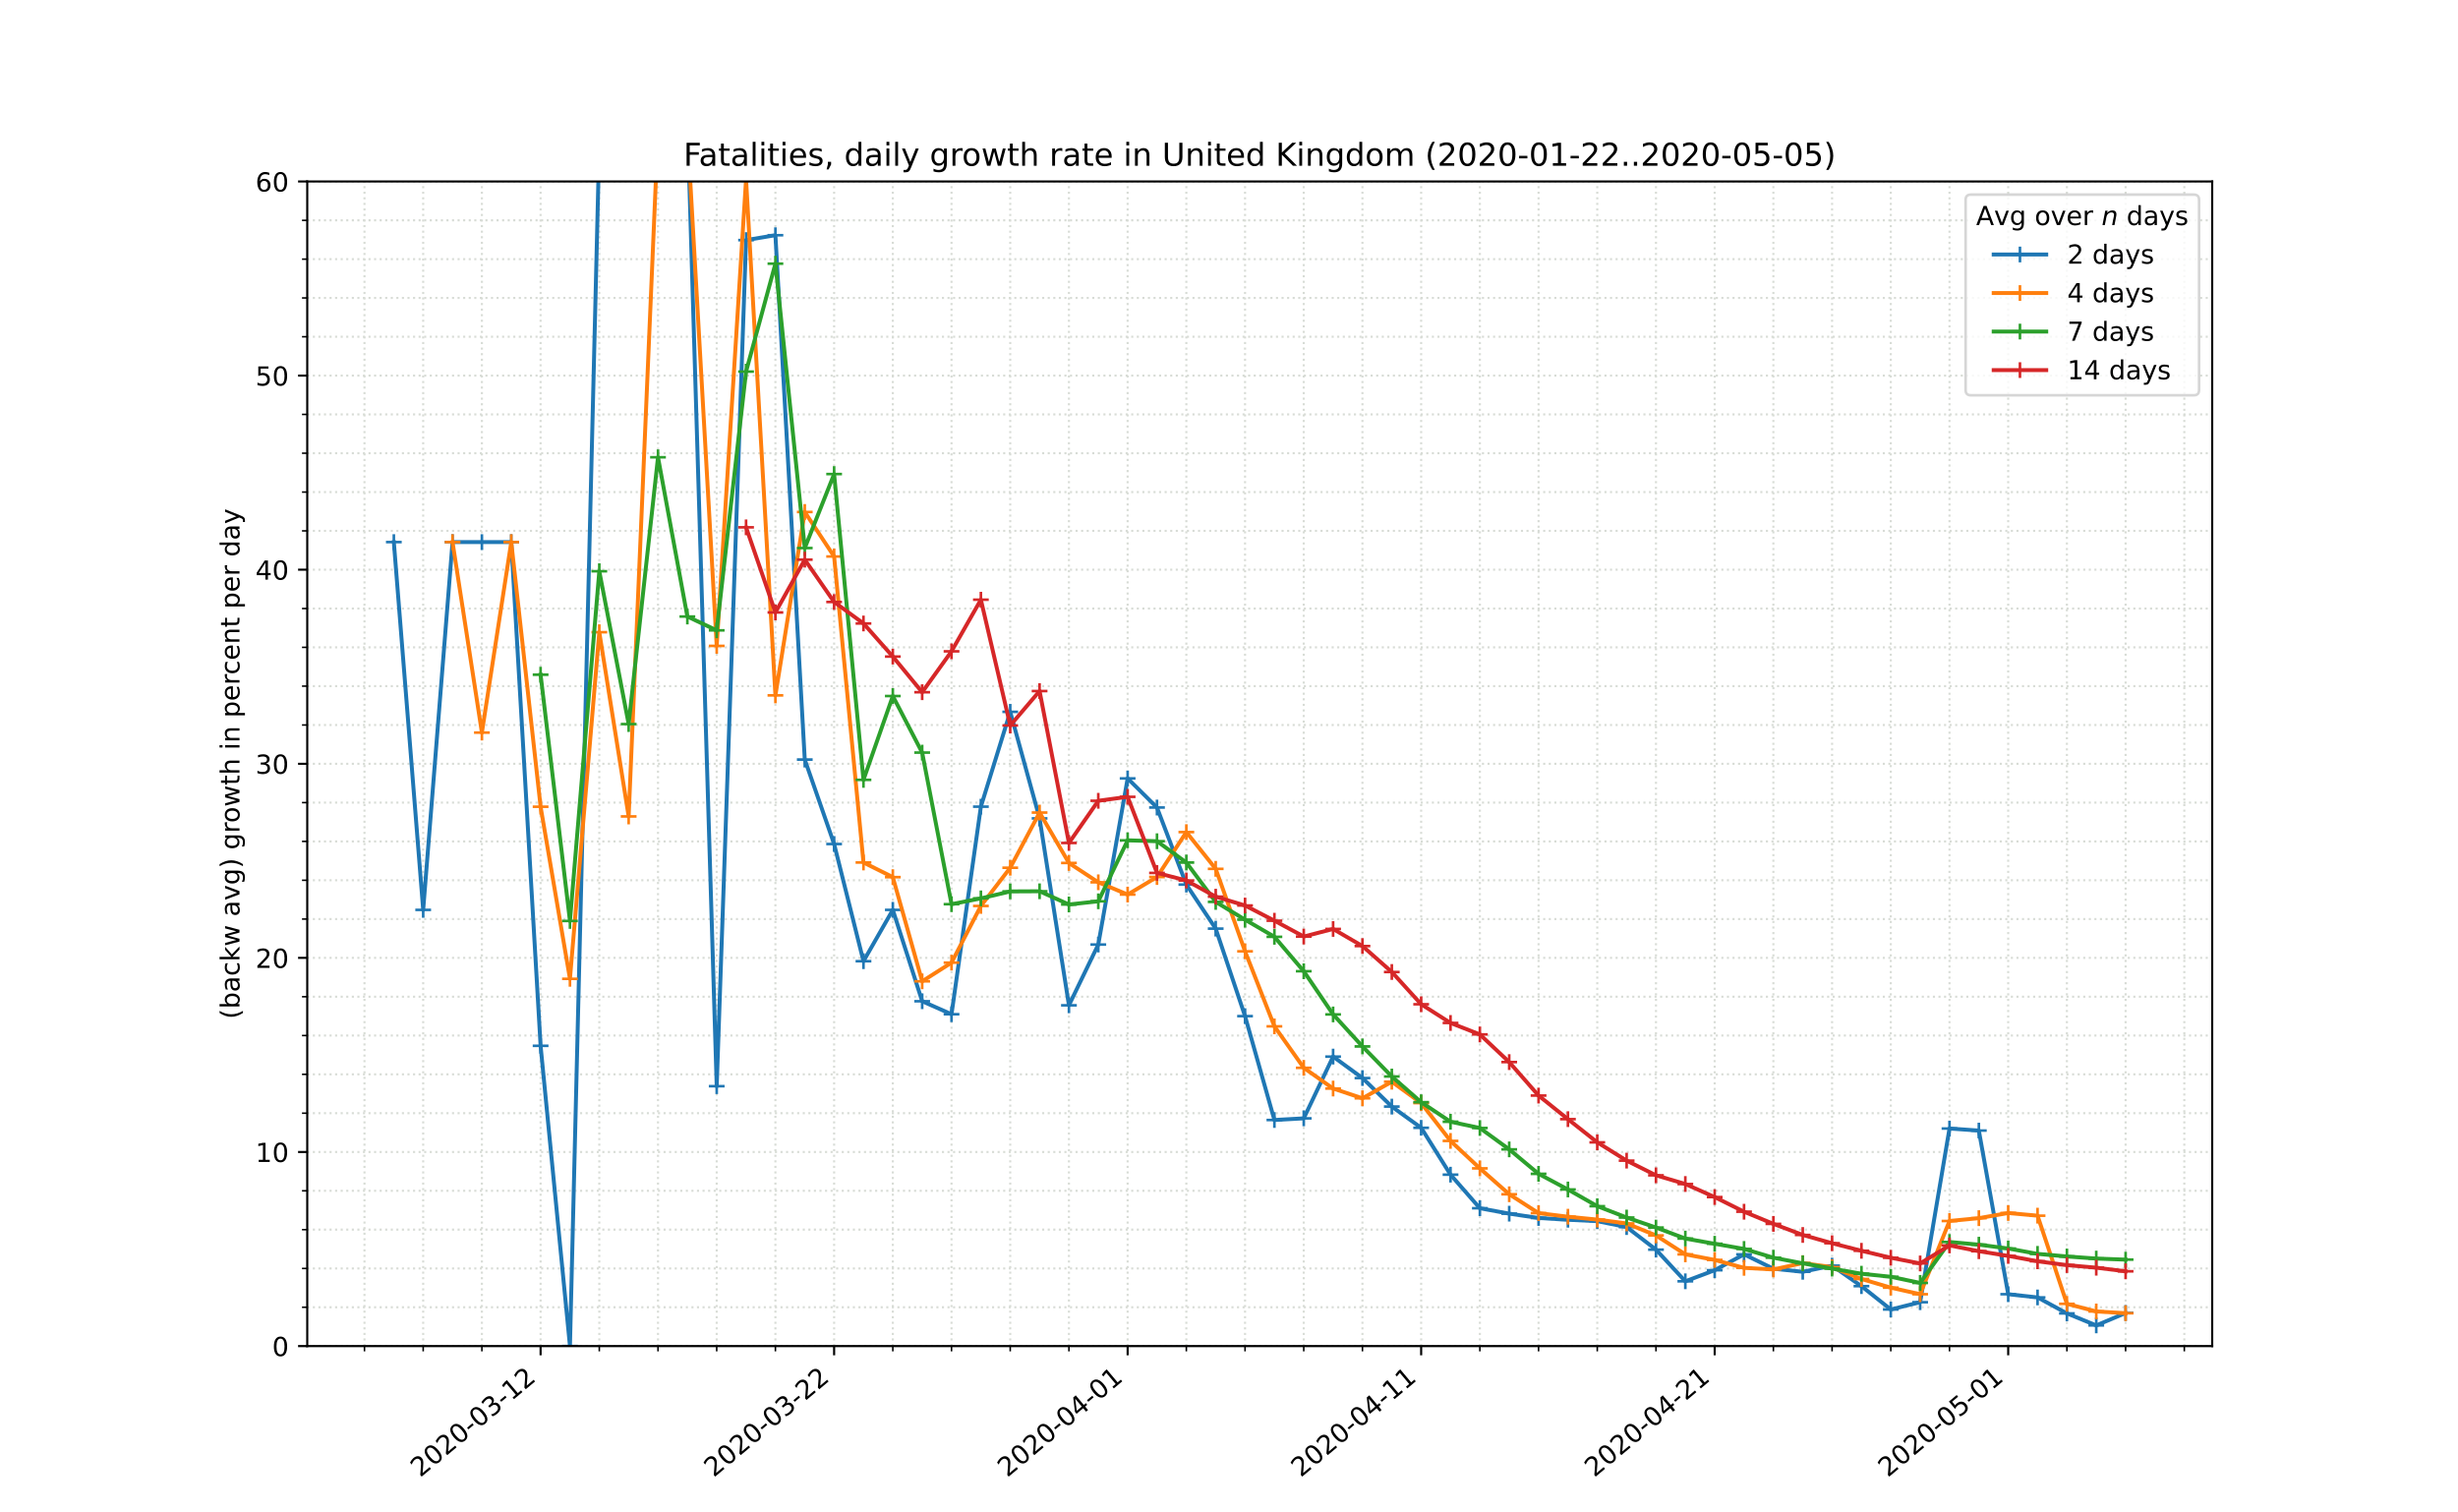 <?xml version="1.0" encoding="utf-8" standalone="no"?>
<!DOCTYPE svg PUBLIC "-//W3C//DTD SVG 1.1//EN"
  "http://www.w3.org/Graphics/SVG/1.1/DTD/svg11.dtd">
<!-- Created with matplotlib (https://matplotlib.org/) -->
<svg height="576pt" version="1.1" viewBox="0 0 936 576" width="936pt" xmlns="http://www.w3.org/2000/svg" xmlns:xlink="http://www.w3.org/1999/xlink">
 <defs>
  <style type="text/css">
*{stroke-linecap:butt;stroke-linejoin:round;}
  </style>
 </defs>
 <g id="figure_1">
  <g id="patch_1">
   <path d="M 0 576 
L 936 576 
L 936 0 
L 0 0 
z
" style="fill:#ffffff;"/>
  </g>
  <g id="axes_1">
   <g id="patch_2">
    <path d="M 117 512.64 
L 842.4 512.64 
L 842.4 69.12 
L 117 69.12 
z
" style="fill:#ffffff;"/>
   </g>
   <g id="matplotlib.axis_1">
    <g id="xtick_1">
     <g id="line2d_1">
      <path clip-path="url(#pf0695d8ca4)" d="M 205.859 512.64 
L 205.859 69.12 
" style="fill:none;stroke:#d8dcd6;stroke-dasharray:0.8,1.32;stroke-dashoffset:0;stroke-width:0.8;"/>
     </g>
     <g id="line2d_2">
      <defs>
       <path d="M 0 0 
L 0 3.5 
" id="mff332ddb55" style="stroke:#000000;stroke-width:0.8;"/>
      </defs>
      <g>
       <use style="stroke:#000000;stroke-width:0.8;" x="205.859" xlink:href="#mff332ddb55" y="512.64"/>
      </g>
     </g>
     <g id="text_1">
      <!-- 2020-03-12 -->
      <defs>
       <path d="M 19.188 8.297 
L 53.609 8.297 
L 53.609 0 
L 7.328 0 
L 7.328 8.297 
Q 12.938 14.109 22.625 23.891 
Q 32.328 33.688 34.812 36.531 
Q 39.547 41.844 41.422 45.531 
Q 43.312 49.219 43.312 52.781 
Q 43.312 58.594 39.234 62.25 
Q 35.156 65.922 28.609 65.922 
Q 23.969 65.922 18.812 64.312 
Q 13.672 62.703 7.812 59.422 
L 7.812 69.391 
Q 13.766 71.781 18.938 73 
Q 24.125 74.219 28.422 74.219 
Q 39.75 74.219 46.484 68.547 
Q 53.219 62.891 53.219 53.422 
Q 53.219 48.922 51.531 44.891 
Q 49.859 40.875 45.406 35.406 
Q 44.188 33.984 37.641 27.219 
Q 31.109 20.453 19.188 8.297 
z
" id="DejaVuSans-50"/>
       <path d="M 31.781 66.406 
Q 24.172 66.406 20.328 58.906 
Q 16.5 51.422 16.5 36.375 
Q 16.5 21.391 20.328 13.891 
Q 24.172 6.391 31.781 6.391 
Q 39.453 6.391 43.281 13.891 
Q 47.125 21.391 47.125 36.375 
Q 47.125 51.422 43.281 58.906 
Q 39.453 66.406 31.781 66.406 
z
M 31.781 74.219 
Q 44.047 74.219 50.516 64.516 
Q 56.984 54.828 56.984 36.375 
Q 56.984 17.969 50.516 8.266 
Q 44.047 -1.422 31.781 -1.422 
Q 19.531 -1.422 13.062 8.266 
Q 6.594 17.969 6.594 36.375 
Q 6.594 54.828 13.062 64.516 
Q 19.531 74.219 31.781 74.219 
z
" id="DejaVuSans-48"/>
       <path d="M 4.891 31.391 
L 31.203 31.391 
L 31.203 23.391 
L 4.891 23.391 
z
" id="DejaVuSans-45"/>
       <path d="M 40.578 39.312 
Q 47.656 37.797 51.625 33 
Q 55.609 28.219 55.609 21.188 
Q 55.609 10.406 48.188 4.484 
Q 40.766 -1.422 27.094 -1.422 
Q 22.516 -1.422 17.656 -0.516 
Q 12.797 0.391 7.625 2.203 
L 7.625 11.719 
Q 11.719 9.328 16.594 8.109 
Q 21.484 6.891 26.812 6.891 
Q 36.078 6.891 40.938 10.547 
Q 45.797 14.203 45.797 21.188 
Q 45.797 27.641 41.281 31.266 
Q 36.766 34.906 28.719 34.906 
L 20.219 34.906 
L 20.219 43.016 
L 29.109 43.016 
Q 36.375 43.016 40.234 45.922 
Q 44.094 48.828 44.094 54.297 
Q 44.094 59.906 40.109 62.906 
Q 36.141 65.922 28.719 65.922 
Q 24.656 65.922 20.016 65.031 
Q 15.375 64.156 9.812 62.312 
L 9.812 71.094 
Q 15.438 72.656 20.344 73.438 
Q 25.25 74.219 29.594 74.219 
Q 40.828 74.219 47.359 69.109 
Q 53.906 64.016 53.906 55.328 
Q 53.906 49.266 50.438 45.094 
Q 46.969 40.922 40.578 39.312 
z
" id="DejaVuSans-51"/>
       <path d="M 12.406 8.297 
L 28.516 8.297 
L 28.516 63.922 
L 10.984 60.406 
L 10.984 69.391 
L 28.422 72.906 
L 38.281 72.906 
L 38.281 8.297 
L 54.391 8.297 
L 54.391 0 
L 12.406 0 
z
" id="DejaVuSans-49"/>
      </defs>
      <g transform="translate(160.003 562.817)rotate(-40)scale(0.1 -0.1)">
       <use xlink:href="#DejaVuSans-50"/>
       <use x="63.623" xlink:href="#DejaVuSans-48"/>
       <use x="127.246" xlink:href="#DejaVuSans-50"/>
       <use x="190.869" xlink:href="#DejaVuSans-48"/>
       <use x="254.492" xlink:href="#DejaVuSans-45"/>
       <use x="290.576" xlink:href="#DejaVuSans-48"/>
       <use x="354.199" xlink:href="#DejaVuSans-51"/>
       <use x="417.822" xlink:href="#DejaVuSans-45"/>
       <use x="453.906" xlink:href="#DejaVuSans-49"/>
       <use x="517.529" xlink:href="#DejaVuSans-50"/>
      </g>
     </g>
    </g>
    <g id="xtick_2">
     <g id="line2d_3">
      <path clip-path="url(#pf0695d8ca4)" d="M 317.631 512.64 
L 317.631 69.12 
" style="fill:none;stroke:#d8dcd6;stroke-dasharray:0.8,1.32;stroke-dashoffset:0;stroke-width:0.8;"/>
     </g>
     <g id="line2d_4">
      <g>
       <use style="stroke:#000000;stroke-width:0.8;" x="317.631" xlink:href="#mff332ddb55" y="512.64"/>
      </g>
     </g>
     <g id="text_2">
      <!-- 2020-03-22 -->
      <g transform="translate(271.775 562.817)rotate(-40)scale(0.1 -0.1)">
       <use xlink:href="#DejaVuSans-50"/>
       <use x="63.623" xlink:href="#DejaVuSans-48"/>
       <use x="127.246" xlink:href="#DejaVuSans-50"/>
       <use x="190.869" xlink:href="#DejaVuSans-48"/>
       <use x="254.492" xlink:href="#DejaVuSans-45"/>
       <use x="290.576" xlink:href="#DejaVuSans-48"/>
       <use x="354.199" xlink:href="#DejaVuSans-51"/>
       <use x="417.822" xlink:href="#DejaVuSans-45"/>
       <use x="453.906" xlink:href="#DejaVuSans-50"/>
       <use x="517.529" xlink:href="#DejaVuSans-50"/>
      </g>
     </g>
    </g>
    <g id="xtick_3">
     <g id="line2d_5">
      <path clip-path="url(#pf0695d8ca4)" d="M 429.403 512.64 
L 429.403 69.12 
" style="fill:none;stroke:#d8dcd6;stroke-dasharray:0.8,1.32;stroke-dashoffset:0;stroke-width:0.8;"/>
     </g>
     <g id="line2d_6">
      <g>
       <use style="stroke:#000000;stroke-width:0.8;" x="429.403" xlink:href="#mff332ddb55" y="512.64"/>
      </g>
     </g>
     <g id="text_3">
      <!-- 2020-04-01 -->
      <defs>
       <path d="M 37.797 64.312 
L 12.891 25.391 
L 37.797 25.391 
z
M 35.203 72.906 
L 47.609 72.906 
L 47.609 25.391 
L 58.016 25.391 
L 58.016 17.188 
L 47.609 17.188 
L 47.609 0 
L 37.797 0 
L 37.797 17.188 
L 4.891 17.188 
L 4.891 26.703 
z
" id="DejaVuSans-52"/>
      </defs>
      <g transform="translate(383.547 562.817)rotate(-40)scale(0.1 -0.1)">
       <use xlink:href="#DejaVuSans-50"/>
       <use x="63.623" xlink:href="#DejaVuSans-48"/>
       <use x="127.246" xlink:href="#DejaVuSans-50"/>
       <use x="190.869" xlink:href="#DejaVuSans-48"/>
       <use x="254.492" xlink:href="#DejaVuSans-45"/>
       <use x="290.576" xlink:href="#DejaVuSans-48"/>
       <use x="354.199" xlink:href="#DejaVuSans-52"/>
       <use x="417.822" xlink:href="#DejaVuSans-45"/>
       <use x="453.906" xlink:href="#DejaVuSans-48"/>
       <use x="517.529" xlink:href="#DejaVuSans-49"/>
      </g>
     </g>
    </g>
    <g id="xtick_4">
     <g id="line2d_7">
      <path clip-path="url(#pf0695d8ca4)" d="M 541.175 512.64 
L 541.175 69.12 
" style="fill:none;stroke:#d8dcd6;stroke-dasharray:0.8,1.32;stroke-dashoffset:0;stroke-width:0.8;"/>
     </g>
     <g id="line2d_8">
      <g>
       <use style="stroke:#000000;stroke-width:0.8;" x="541.175" xlink:href="#mff332ddb55" y="512.64"/>
      </g>
     </g>
     <g id="text_4">
      <!-- 2020-04-11 -->
      <g transform="translate(495.319 562.817)rotate(-40)scale(0.1 -0.1)">
       <use xlink:href="#DejaVuSans-50"/>
       <use x="63.623" xlink:href="#DejaVuSans-48"/>
       <use x="127.246" xlink:href="#DejaVuSans-50"/>
       <use x="190.869" xlink:href="#DejaVuSans-48"/>
       <use x="254.492" xlink:href="#DejaVuSans-45"/>
       <use x="290.576" xlink:href="#DejaVuSans-48"/>
       <use x="354.199" xlink:href="#DejaVuSans-52"/>
       <use x="417.822" xlink:href="#DejaVuSans-45"/>
       <use x="453.906" xlink:href="#DejaVuSans-49"/>
       <use x="517.529" xlink:href="#DejaVuSans-49"/>
      </g>
     </g>
    </g>
    <g id="xtick_5">
     <g id="line2d_9">
      <path clip-path="url(#pf0695d8ca4)" d="M 652.947 512.64 
L 652.947 69.12 
" style="fill:none;stroke:#d8dcd6;stroke-dasharray:0.8,1.32;stroke-dashoffset:0;stroke-width:0.8;"/>
     </g>
     <g id="line2d_10">
      <g>
       <use style="stroke:#000000;stroke-width:0.8;" x="652.947" xlink:href="#mff332ddb55" y="512.64"/>
      </g>
     </g>
     <g id="text_5">
      <!-- 2020-04-21 -->
      <g transform="translate(607.091 562.817)rotate(-40)scale(0.1 -0.1)">
       <use xlink:href="#DejaVuSans-50"/>
       <use x="63.623" xlink:href="#DejaVuSans-48"/>
       <use x="127.246" xlink:href="#DejaVuSans-50"/>
       <use x="190.869" xlink:href="#DejaVuSans-48"/>
       <use x="254.492" xlink:href="#DejaVuSans-45"/>
       <use x="290.576" xlink:href="#DejaVuSans-48"/>
       <use x="354.199" xlink:href="#DejaVuSans-52"/>
       <use x="417.822" xlink:href="#DejaVuSans-45"/>
       <use x="453.906" xlink:href="#DejaVuSans-50"/>
       <use x="517.529" xlink:href="#DejaVuSans-49"/>
      </g>
     </g>
    </g>
    <g id="xtick_6">
     <g id="line2d_11">
      <path clip-path="url(#pf0695d8ca4)" d="M 764.718 512.64 
L 764.718 69.12 
" style="fill:none;stroke:#d8dcd6;stroke-dasharray:0.8,1.32;stroke-dashoffset:0;stroke-width:0.8;"/>
     </g>
     <g id="line2d_12">
      <g>
       <use style="stroke:#000000;stroke-width:0.8;" x="764.718" xlink:href="#mff332ddb55" y="512.64"/>
      </g>
     </g>
     <g id="text_6">
      <!-- 2020-05-01 -->
      <defs>
       <path d="M 10.797 72.906 
L 49.516 72.906 
L 49.516 64.594 
L 19.828 64.594 
L 19.828 46.734 
Q 21.969 47.469 24.109 47.828 
Q 26.266 48.188 28.422 48.188 
Q 40.625 48.188 47.75 41.5 
Q 54.891 34.812 54.891 23.391 
Q 54.891 11.625 47.562 5.094 
Q 40.234 -1.422 26.906 -1.422 
Q 22.312 -1.422 17.547 -0.641 
Q 12.797 0.141 7.719 1.703 
L 7.719 11.625 
Q 12.109 9.234 16.797 8.062 
Q 21.484 6.891 26.703 6.891 
Q 35.156 6.891 40.078 11.328 
Q 45.016 15.766 45.016 23.391 
Q 45.016 31 40.078 35.438 
Q 35.156 39.891 26.703 39.891 
Q 22.75 39.891 18.812 39.016 
Q 14.891 38.141 10.797 36.281 
z
" id="DejaVuSans-53"/>
      </defs>
      <g transform="translate(718.863 562.817)rotate(-40)scale(0.1 -0.1)">
       <use xlink:href="#DejaVuSans-50"/>
       <use x="63.623" xlink:href="#DejaVuSans-48"/>
       <use x="127.246" xlink:href="#DejaVuSans-50"/>
       <use x="190.869" xlink:href="#DejaVuSans-48"/>
       <use x="254.492" xlink:href="#DejaVuSans-45"/>
       <use x="290.576" xlink:href="#DejaVuSans-48"/>
       <use x="354.199" xlink:href="#DejaVuSans-53"/>
       <use x="417.822" xlink:href="#DejaVuSans-45"/>
       <use x="453.906" xlink:href="#DejaVuSans-48"/>
       <use x="517.529" xlink:href="#DejaVuSans-49"/>
      </g>
     </g>
    </g>
    <g id="xtick_7">
     <g id="line2d_13">
      <path clip-path="url(#pf0695d8ca4)" d="M 138.796 512.64 
L 138.796 69.12 
" style="fill:none;stroke:#d8dcd6;stroke-dasharray:0.8,1.32;stroke-dashoffset:0;stroke-width:0.8;"/>
     </g>
     <g id="line2d_14">
      <defs>
       <path d="M 0 0 
L 0 2 
" id="m6807379eb2" style="stroke:#000000;stroke-width:0.6;"/>
      </defs>
      <g>
       <use style="stroke:#000000;stroke-width:0.6;" x="138.796" xlink:href="#m6807379eb2" y="512.64"/>
      </g>
     </g>
    </g>
    <g id="xtick_8">
     <g id="line2d_15">
      <path clip-path="url(#pf0695d8ca4)" d="M 161.15 512.64 
L 161.15 69.12 
" style="fill:none;stroke:#d8dcd6;stroke-dasharray:0.8,1.32;stroke-dashoffset:0;stroke-width:0.8;"/>
     </g>
     <g id="line2d_16">
      <g>
       <use style="stroke:#000000;stroke-width:0.6;" x="161.15" xlink:href="#m6807379eb2" y="512.64"/>
      </g>
     </g>
    </g>
    <g id="xtick_9">
     <g id="line2d_17">
      <path clip-path="url(#pf0695d8ca4)" d="M 183.504 512.64 
L 183.504 69.12 
" style="fill:none;stroke:#d8dcd6;stroke-dasharray:0.8,1.32;stroke-dashoffset:0;stroke-width:0.8;"/>
     </g>
     <g id="line2d_18">
      <g>
       <use style="stroke:#000000;stroke-width:0.6;" x="183.504" xlink:href="#m6807379eb2" y="512.64"/>
      </g>
     </g>
    </g>
    <g id="xtick_10">
     <g id="line2d_19">
      <path clip-path="url(#pf0695d8ca4)" d="M 228.213 512.64 
L 228.213 69.12 
" style="fill:none;stroke:#d8dcd6;stroke-dasharray:0.8,1.32;stroke-dashoffset:0;stroke-width:0.8;"/>
     </g>
     <g id="line2d_20">
      <g>
       <use style="stroke:#000000;stroke-width:0.6;" x="228.213" xlink:href="#m6807379eb2" y="512.64"/>
      </g>
     </g>
    </g>
    <g id="xtick_11">
     <g id="line2d_21">
      <path clip-path="url(#pf0695d8ca4)" d="M 250.567 512.64 
L 250.567 69.12 
" style="fill:none;stroke:#d8dcd6;stroke-dasharray:0.8,1.32;stroke-dashoffset:0;stroke-width:0.8;"/>
     </g>
     <g id="line2d_22">
      <g>
       <use style="stroke:#000000;stroke-width:0.6;" x="250.567" xlink:href="#m6807379eb2" y="512.64"/>
      </g>
     </g>
    </g>
    <g id="xtick_12">
     <g id="line2d_23">
      <path clip-path="url(#pf0695d8ca4)" d="M 272.922 512.64 
L 272.922 69.12 
" style="fill:none;stroke:#d8dcd6;stroke-dasharray:0.8,1.32;stroke-dashoffset:0;stroke-width:0.8;"/>
     </g>
     <g id="line2d_24">
      <g>
       <use style="stroke:#000000;stroke-width:0.6;" x="272.922" xlink:href="#m6807379eb2" y="512.64"/>
      </g>
     </g>
    </g>
    <g id="xtick_13">
     <g id="line2d_25">
      <path clip-path="url(#pf0695d8ca4)" d="M 295.276 512.64 
L 295.276 69.12 
" style="fill:none;stroke:#d8dcd6;stroke-dasharray:0.8,1.32;stroke-dashoffset:0;stroke-width:0.8;"/>
     </g>
     <g id="line2d_26">
      <g>
       <use style="stroke:#000000;stroke-width:0.6;" x="295.276" xlink:href="#m6807379eb2" y="512.64"/>
      </g>
     </g>
    </g>
    <g id="xtick_14">
     <g id="line2d_27">
      <path clip-path="url(#pf0695d8ca4)" d="M 339.985 512.64 
L 339.985 69.12 
" style="fill:none;stroke:#d8dcd6;stroke-dasharray:0.8,1.32;stroke-dashoffset:0;stroke-width:0.8;"/>
     </g>
     <g id="line2d_28">
      <g>
       <use style="stroke:#000000;stroke-width:0.6;" x="339.985" xlink:href="#m6807379eb2" y="512.64"/>
      </g>
     </g>
    </g>
    <g id="xtick_15">
     <g id="line2d_29">
      <path clip-path="url(#pf0695d8ca4)" d="M 362.339 512.64 
L 362.339 69.12 
" style="fill:none;stroke:#d8dcd6;stroke-dasharray:0.8,1.32;stroke-dashoffset:0;stroke-width:0.8;"/>
     </g>
     <g id="line2d_30">
      <g>
       <use style="stroke:#000000;stroke-width:0.6;" x="362.339" xlink:href="#m6807379eb2" y="512.64"/>
      </g>
     </g>
    </g>
    <g id="xtick_16">
     <g id="line2d_31">
      <path clip-path="url(#pf0695d8ca4)" d="M 384.694 512.64 
L 384.694 69.12 
" style="fill:none;stroke:#d8dcd6;stroke-dasharray:0.8,1.32;stroke-dashoffset:0;stroke-width:0.8;"/>
     </g>
     <g id="line2d_32">
      <g>
       <use style="stroke:#000000;stroke-width:0.6;" x="384.694" xlink:href="#m6807379eb2" y="512.64"/>
      </g>
     </g>
    </g>
    <g id="xtick_17">
     <g id="line2d_33">
      <path clip-path="url(#pf0695d8ca4)" d="M 407.048 512.64 
L 407.048 69.12 
" style="fill:none;stroke:#d8dcd6;stroke-dasharray:0.8,1.32;stroke-dashoffset:0;stroke-width:0.8;"/>
     </g>
     <g id="line2d_34">
      <g>
       <use style="stroke:#000000;stroke-width:0.6;" x="407.048" xlink:href="#m6807379eb2" y="512.64"/>
      </g>
     </g>
    </g>
    <g id="xtick_18">
     <g id="line2d_35">
      <path clip-path="url(#pf0695d8ca4)" d="M 451.757 512.64 
L 451.757 69.12 
" style="fill:none;stroke:#d8dcd6;stroke-dasharray:0.8,1.32;stroke-dashoffset:0;stroke-width:0.8;"/>
     </g>
     <g id="line2d_36">
      <g>
       <use style="stroke:#000000;stroke-width:0.6;" x="451.757" xlink:href="#m6807379eb2" y="512.64"/>
      </g>
     </g>
    </g>
    <g id="xtick_19">
     <g id="line2d_37">
      <path clip-path="url(#pf0695d8ca4)" d="M 474.111 512.64 
L 474.111 69.12 
" style="fill:none;stroke:#d8dcd6;stroke-dasharray:0.8,1.32;stroke-dashoffset:0;stroke-width:0.8;"/>
     </g>
     <g id="line2d_38">
      <g>
       <use style="stroke:#000000;stroke-width:0.6;" x="474.111" xlink:href="#m6807379eb2" y="512.64"/>
      </g>
     </g>
    </g>
    <g id="xtick_20">
     <g id="line2d_39">
      <path clip-path="url(#pf0695d8ca4)" d="M 496.466 512.64 
L 496.466 69.12 
" style="fill:none;stroke:#d8dcd6;stroke-dasharray:0.8,1.32;stroke-dashoffset:0;stroke-width:0.8;"/>
     </g>
     <g id="line2d_40">
      <g>
       <use style="stroke:#000000;stroke-width:0.6;" x="496.466" xlink:href="#m6807379eb2" y="512.64"/>
      </g>
     </g>
    </g>
    <g id="xtick_21">
     <g id="line2d_41">
      <path clip-path="url(#pf0695d8ca4)" d="M 518.82 512.64 
L 518.82 69.12 
" style="fill:none;stroke:#d8dcd6;stroke-dasharray:0.8,1.32;stroke-dashoffset:0;stroke-width:0.8;"/>
     </g>
     <g id="line2d_42">
      <g>
       <use style="stroke:#000000;stroke-width:0.6;" x="518.82" xlink:href="#m6807379eb2" y="512.64"/>
      </g>
     </g>
    </g>
    <g id="xtick_22">
     <g id="line2d_43">
      <path clip-path="url(#pf0695d8ca4)" d="M 563.529 512.64 
L 563.529 69.12 
" style="fill:none;stroke:#d8dcd6;stroke-dasharray:0.8,1.32;stroke-dashoffset:0;stroke-width:0.8;"/>
     </g>
     <g id="line2d_44">
      <g>
       <use style="stroke:#000000;stroke-width:0.6;" x="563.529" xlink:href="#m6807379eb2" y="512.64"/>
      </g>
     </g>
    </g>
    <g id="xtick_23">
     <g id="line2d_45">
      <path clip-path="url(#pf0695d8ca4)" d="M 585.883 512.64 
L 585.883 69.12 
" style="fill:none;stroke:#d8dcd6;stroke-dasharray:0.8,1.32;stroke-dashoffset:0;stroke-width:0.8;"/>
     </g>
     <g id="line2d_46">
      <g>
       <use style="stroke:#000000;stroke-width:0.6;" x="585.883" xlink:href="#m6807379eb2" y="512.64"/>
      </g>
     </g>
    </g>
    <g id="xtick_24">
     <g id="line2d_47">
      <path clip-path="url(#pf0695d8ca4)" d="M 608.238 512.64 
L 608.238 69.12 
" style="fill:none;stroke:#d8dcd6;stroke-dasharray:0.8,1.32;stroke-dashoffset:0;stroke-width:0.8;"/>
     </g>
     <g id="line2d_48">
      <g>
       <use style="stroke:#000000;stroke-width:0.6;" x="608.238" xlink:href="#m6807379eb2" y="512.64"/>
      </g>
     </g>
    </g>
    <g id="xtick_25">
     <g id="line2d_49">
      <path clip-path="url(#pf0695d8ca4)" d="M 630.592 512.64 
L 630.592 69.12 
" style="fill:none;stroke:#d8dcd6;stroke-dasharray:0.8,1.32;stroke-dashoffset:0;stroke-width:0.8;"/>
     </g>
     <g id="line2d_50">
      <g>
       <use style="stroke:#000000;stroke-width:0.6;" x="630.592" xlink:href="#m6807379eb2" y="512.64"/>
      </g>
     </g>
    </g>
    <g id="xtick_26">
     <g id="line2d_51">
      <path clip-path="url(#pf0695d8ca4)" d="M 675.301 512.64 
L 675.301 69.12 
" style="fill:none;stroke:#d8dcd6;stroke-dasharray:0.8,1.32;stroke-dashoffset:0;stroke-width:0.8;"/>
     </g>
     <g id="line2d_52">
      <g>
       <use style="stroke:#000000;stroke-width:0.6;" x="675.301" xlink:href="#m6807379eb2" y="512.64"/>
      </g>
     </g>
    </g>
    <g id="xtick_27">
     <g id="line2d_53">
      <path clip-path="url(#pf0695d8ca4)" d="M 697.655 512.64 
L 697.655 69.12 
" style="fill:none;stroke:#d8dcd6;stroke-dasharray:0.8,1.32;stroke-dashoffset:0;stroke-width:0.8;"/>
     </g>
     <g id="line2d_54">
      <g>
       <use style="stroke:#000000;stroke-width:0.6;" x="697.655" xlink:href="#m6807379eb2" y="512.64"/>
      </g>
     </g>
    </g>
    <g id="xtick_28">
     <g id="line2d_55">
      <path clip-path="url(#pf0695d8ca4)" d="M 720.01 512.64 
L 720.01 69.12 
" style="fill:none;stroke:#d8dcd6;stroke-dasharray:0.8,1.32;stroke-dashoffset:0;stroke-width:0.8;"/>
     </g>
     <g id="line2d_56">
      <g>
       <use style="stroke:#000000;stroke-width:0.6;" x="720.01" xlink:href="#m6807379eb2" y="512.64"/>
      </g>
     </g>
    </g>
    <g id="xtick_29">
     <g id="line2d_57">
      <path clip-path="url(#pf0695d8ca4)" d="M 742.364 512.64 
L 742.364 69.12 
" style="fill:none;stroke:#d8dcd6;stroke-dasharray:0.8,1.32;stroke-dashoffset:0;stroke-width:0.8;"/>
     </g>
     <g id="line2d_58">
      <g>
       <use style="stroke:#000000;stroke-width:0.6;" x="742.364" xlink:href="#m6807379eb2" y="512.64"/>
      </g>
     </g>
    </g>
    <g id="xtick_30">
     <g id="line2d_59">
      <path clip-path="url(#pf0695d8ca4)" d="M 787.073 512.64 
L 787.073 69.12 
" style="fill:none;stroke:#d8dcd6;stroke-dasharray:0.8,1.32;stroke-dashoffset:0;stroke-width:0.8;"/>
     </g>
     <g id="line2d_60">
      <g>
       <use style="stroke:#000000;stroke-width:0.6;" x="787.073" xlink:href="#m6807379eb2" y="512.64"/>
      </g>
     </g>
    </g>
    <g id="xtick_31">
     <g id="line2d_61">
      <path clip-path="url(#pf0695d8ca4)" d="M 809.427 512.64 
L 809.427 69.12 
" style="fill:none;stroke:#d8dcd6;stroke-dasharray:0.8,1.32;stroke-dashoffset:0;stroke-width:0.8;"/>
     </g>
     <g id="line2d_62">
      <g>
       <use style="stroke:#000000;stroke-width:0.6;" x="809.427" xlink:href="#m6807379eb2" y="512.64"/>
      </g>
     </g>
    </g>
    <g id="xtick_32">
     <g id="line2d_63">
      <path clip-path="url(#pf0695d8ca4)" d="M 831.782 512.64 
L 831.782 69.12 
" style="fill:none;stroke:#d8dcd6;stroke-dasharray:0.8,1.32;stroke-dashoffset:0;stroke-width:0.8;"/>
     </g>
     <g id="line2d_64">
      <g>
       <use style="stroke:#000000;stroke-width:0.6;" x="831.782" xlink:href="#m6807379eb2" y="512.64"/>
      </g>
     </g>
    </g>
   </g>
   <g id="matplotlib.axis_2">
    <g id="ytick_1">
     <g id="line2d_65">
      <path clip-path="url(#pf0695d8ca4)" d="M 117 512.64 
L 842.4 512.64 
" style="fill:none;stroke:#d8dcd6;stroke-dasharray:0.8,1.32;stroke-dashoffset:0;stroke-width:0.8;"/>
     </g>
     <g id="line2d_66">
      <defs>
       <path d="M 0 0 
L -3.5 0 
" id="m7a24db0b36" style="stroke:#000000;stroke-width:0.8;"/>
      </defs>
      <g>
       <use style="stroke:#000000;stroke-width:0.8;" x="117" xlink:href="#m7a24db0b36" y="512.64"/>
      </g>
     </g>
     <g id="text_7">
      <!-- 0 -->
      <g transform="translate(103.638 516.439)scale(0.1 -0.1)">
       <use xlink:href="#DejaVuSans-48"/>
      </g>
     </g>
    </g>
    <g id="ytick_2">
     <g id="line2d_67">
      <path clip-path="url(#pf0695d8ca4)" d="M 117 438.72 
L 842.4 438.72 
" style="fill:none;stroke:#d8dcd6;stroke-dasharray:0.8,1.32;stroke-dashoffset:0;stroke-width:0.8;"/>
     </g>
     <g id="line2d_68">
      <g>
       <use style="stroke:#000000;stroke-width:0.8;" x="117" xlink:href="#m7a24db0b36" y="438.72"/>
      </g>
     </g>
     <g id="text_8">
      <!-- 10 -->
      <g transform="translate(97.275 442.519)scale(0.1 -0.1)">
       <use xlink:href="#DejaVuSans-49"/>
       <use x="63.623" xlink:href="#DejaVuSans-48"/>
      </g>
     </g>
    </g>
    <g id="ytick_3">
     <g id="line2d_69">
      <path clip-path="url(#pf0695d8ca4)" d="M 117 364.8 
L 842.4 364.8 
" style="fill:none;stroke:#d8dcd6;stroke-dasharray:0.8,1.32;stroke-dashoffset:0;stroke-width:0.8;"/>
     </g>
     <g id="line2d_70">
      <g>
       <use style="stroke:#000000;stroke-width:0.8;" x="117" xlink:href="#m7a24db0b36" y="364.8"/>
      </g>
     </g>
     <g id="text_9">
      <!-- 20 -->
      <g transform="translate(97.275 368.599)scale(0.1 -0.1)">
       <use xlink:href="#DejaVuSans-50"/>
       <use x="63.623" xlink:href="#DejaVuSans-48"/>
      </g>
     </g>
    </g>
    <g id="ytick_4">
     <g id="line2d_71">
      <path clip-path="url(#pf0695d8ca4)" d="M 117 290.88 
L 842.4 290.88 
" style="fill:none;stroke:#d8dcd6;stroke-dasharray:0.8,1.32;stroke-dashoffset:0;stroke-width:0.8;"/>
     </g>
     <g id="line2d_72">
      <g>
       <use style="stroke:#000000;stroke-width:0.8;" x="117" xlink:href="#m7a24db0b36" y="290.88"/>
      </g>
     </g>
     <g id="text_10">
      <!-- 30 -->
      <g transform="translate(97.275 294.679)scale(0.1 -0.1)">
       <use xlink:href="#DejaVuSans-51"/>
       <use x="63.623" xlink:href="#DejaVuSans-48"/>
      </g>
     </g>
    </g>
    <g id="ytick_5">
     <g id="line2d_73">
      <path clip-path="url(#pf0695d8ca4)" d="M 117 216.96 
L 842.4 216.96 
" style="fill:none;stroke:#d8dcd6;stroke-dasharray:0.8,1.32;stroke-dashoffset:0;stroke-width:0.8;"/>
     </g>
     <g id="line2d_74">
      <g>
       <use style="stroke:#000000;stroke-width:0.8;" x="117" xlink:href="#m7a24db0b36" y="216.96"/>
      </g>
     </g>
     <g id="text_11">
      <!-- 40 -->
      <g transform="translate(97.275 220.759)scale(0.1 -0.1)">
       <use xlink:href="#DejaVuSans-52"/>
       <use x="63.623" xlink:href="#DejaVuSans-48"/>
      </g>
     </g>
    </g>
    <g id="ytick_6">
     <g id="line2d_75">
      <path clip-path="url(#pf0695d8ca4)" d="M 117 143.04 
L 842.4 143.04 
" style="fill:none;stroke:#d8dcd6;stroke-dasharray:0.8,1.32;stroke-dashoffset:0;stroke-width:0.8;"/>
     </g>
     <g id="line2d_76">
      <g>
       <use style="stroke:#000000;stroke-width:0.8;" x="117" xlink:href="#m7a24db0b36" y="143.04"/>
      </g>
     </g>
     <g id="text_12">
      <!-- 50 -->
      <g transform="translate(97.275 146.839)scale(0.1 -0.1)">
       <use xlink:href="#DejaVuSans-53"/>
       <use x="63.623" xlink:href="#DejaVuSans-48"/>
      </g>
     </g>
    </g>
    <g id="ytick_7">
     <g id="line2d_77">
      <path clip-path="url(#pf0695d8ca4)" d="M 117 69.12 
L 842.4 69.12 
" style="fill:none;stroke:#d8dcd6;stroke-dasharray:0.8,1.32;stroke-dashoffset:0;stroke-width:0.8;"/>
     </g>
     <g id="line2d_78">
      <g>
       <use style="stroke:#000000;stroke-width:0.8;" x="117" xlink:href="#m7a24db0b36" y="69.12"/>
      </g>
     </g>
     <g id="text_13">
      <!-- 60 -->
      <defs>
       <path d="M 33.016 40.375 
Q 26.375 40.375 22.484 35.828 
Q 18.609 31.297 18.609 23.391 
Q 18.609 15.531 22.484 10.953 
Q 26.375 6.391 33.016 6.391 
Q 39.656 6.391 43.531 10.953 
Q 47.406 15.531 47.406 23.391 
Q 47.406 31.297 43.531 35.828 
Q 39.656 40.375 33.016 40.375 
z
M 52.594 71.297 
L 52.594 62.312 
Q 48.875 64.062 45.094 64.984 
Q 41.312 65.922 37.594 65.922 
Q 27.828 65.922 22.672 59.328 
Q 17.531 52.734 16.797 39.406 
Q 19.672 43.656 24.016 45.922 
Q 28.375 48.188 33.594 48.188 
Q 44.578 48.188 50.953 41.516 
Q 57.328 34.859 57.328 23.391 
Q 57.328 12.156 50.688 5.359 
Q 44.047 -1.422 33.016 -1.422 
Q 20.359 -1.422 13.672 8.266 
Q 6.984 17.969 6.984 36.375 
Q 6.984 53.656 15.188 63.938 
Q 23.391 74.219 37.203 74.219 
Q 40.922 74.219 44.703 73.484 
Q 48.484 72.75 52.594 71.297 
z
" id="DejaVuSans-54"/>
      </defs>
      <g transform="translate(97.275 72.919)scale(0.1 -0.1)">
       <use xlink:href="#DejaVuSans-54"/>
       <use x="63.623" xlink:href="#DejaVuSans-48"/>
      </g>
     </g>
    </g>
    <g id="ytick_8">
     <g id="line2d_79">
      <path clip-path="url(#pf0695d8ca4)" d="M 117 497.856 
L 842.4 497.856 
" style="fill:none;stroke:#d8dcd6;stroke-dasharray:0.8,1.32;stroke-dashoffset:0;stroke-width:0.8;"/>
     </g>
     <g id="line2d_80">
      <defs>
       <path d="M 0 0 
L -2 0 
" id="mfe0fcadee9" style="stroke:#000000;stroke-width:0.6;"/>
      </defs>
      <g>
       <use style="stroke:#000000;stroke-width:0.6;" x="117" xlink:href="#mfe0fcadee9" y="497.856"/>
      </g>
     </g>
    </g>
    <g id="ytick_9">
     <g id="line2d_81">
      <path clip-path="url(#pf0695d8ca4)" d="M 117 483.072 
L 842.4 483.072 
" style="fill:none;stroke:#d8dcd6;stroke-dasharray:0.8,1.32;stroke-dashoffset:0;stroke-width:0.8;"/>
     </g>
     <g id="line2d_82">
      <g>
       <use style="stroke:#000000;stroke-width:0.6;" x="117" xlink:href="#mfe0fcadee9" y="483.072"/>
      </g>
     </g>
    </g>
    <g id="ytick_10">
     <g id="line2d_83">
      <path clip-path="url(#pf0695d8ca4)" d="M 117 468.288 
L 842.4 468.288 
" style="fill:none;stroke:#d8dcd6;stroke-dasharray:0.8,1.32;stroke-dashoffset:0;stroke-width:0.8;"/>
     </g>
     <g id="line2d_84">
      <g>
       <use style="stroke:#000000;stroke-width:0.6;" x="117" xlink:href="#mfe0fcadee9" y="468.288"/>
      </g>
     </g>
    </g>
    <g id="ytick_11">
     <g id="line2d_85">
      <path clip-path="url(#pf0695d8ca4)" d="M 117 453.504 
L 842.4 453.504 
" style="fill:none;stroke:#d8dcd6;stroke-dasharray:0.8,1.32;stroke-dashoffset:0;stroke-width:0.8;"/>
     </g>
     <g id="line2d_86">
      <g>
       <use style="stroke:#000000;stroke-width:0.6;" x="117" xlink:href="#mfe0fcadee9" y="453.504"/>
      </g>
     </g>
    </g>
    <g id="ytick_12">
     <g id="line2d_87">
      <path clip-path="url(#pf0695d8ca4)" d="M 117 423.936 
L 842.4 423.936 
" style="fill:none;stroke:#d8dcd6;stroke-dasharray:0.8,1.32;stroke-dashoffset:0;stroke-width:0.8;"/>
     </g>
     <g id="line2d_88">
      <g>
       <use style="stroke:#000000;stroke-width:0.6;" x="117" xlink:href="#mfe0fcadee9" y="423.936"/>
      </g>
     </g>
    </g>
    <g id="ytick_13">
     <g id="line2d_89">
      <path clip-path="url(#pf0695d8ca4)" d="M 117 409.152 
L 842.4 409.152 
" style="fill:none;stroke:#d8dcd6;stroke-dasharray:0.8,1.32;stroke-dashoffset:0;stroke-width:0.8;"/>
     </g>
     <g id="line2d_90">
      <g>
       <use style="stroke:#000000;stroke-width:0.6;" x="117" xlink:href="#mfe0fcadee9" y="409.152"/>
      </g>
     </g>
    </g>
    <g id="ytick_14">
     <g id="line2d_91">
      <path clip-path="url(#pf0695d8ca4)" d="M 117 394.368 
L 842.4 394.368 
" style="fill:none;stroke:#d8dcd6;stroke-dasharray:0.8,1.32;stroke-dashoffset:0;stroke-width:0.8;"/>
     </g>
     <g id="line2d_92">
      <g>
       <use style="stroke:#000000;stroke-width:0.6;" x="117" xlink:href="#mfe0fcadee9" y="394.368"/>
      </g>
     </g>
    </g>
    <g id="ytick_15">
     <g id="line2d_93">
      <path clip-path="url(#pf0695d8ca4)" d="M 117 379.584 
L 842.4 379.584 
" style="fill:none;stroke:#d8dcd6;stroke-dasharray:0.8,1.32;stroke-dashoffset:0;stroke-width:0.8;"/>
     </g>
     <g id="line2d_94">
      <g>
       <use style="stroke:#000000;stroke-width:0.6;" x="117" xlink:href="#mfe0fcadee9" y="379.584"/>
      </g>
     </g>
    </g>
    <g id="ytick_16">
     <g id="line2d_95">
      <path clip-path="url(#pf0695d8ca4)" d="M 117 350.016 
L 842.4 350.016 
" style="fill:none;stroke:#d8dcd6;stroke-dasharray:0.8,1.32;stroke-dashoffset:0;stroke-width:0.8;"/>
     </g>
     <g id="line2d_96">
      <g>
       <use style="stroke:#000000;stroke-width:0.6;" x="117" xlink:href="#mfe0fcadee9" y="350.016"/>
      </g>
     </g>
    </g>
    <g id="ytick_17">
     <g id="line2d_97">
      <path clip-path="url(#pf0695d8ca4)" d="M 117 335.232 
L 842.4 335.232 
" style="fill:none;stroke:#d8dcd6;stroke-dasharray:0.8,1.32;stroke-dashoffset:0;stroke-width:0.8;"/>
     </g>
     <g id="line2d_98">
      <g>
       <use style="stroke:#000000;stroke-width:0.6;" x="117" xlink:href="#mfe0fcadee9" y="335.232"/>
      </g>
     </g>
    </g>
    <g id="ytick_18">
     <g id="line2d_99">
      <path clip-path="url(#pf0695d8ca4)" d="M 117 320.448 
L 842.4 320.448 
" style="fill:none;stroke:#d8dcd6;stroke-dasharray:0.8,1.32;stroke-dashoffset:0;stroke-width:0.8;"/>
     </g>
     <g id="line2d_100">
      <g>
       <use style="stroke:#000000;stroke-width:0.6;" x="117" xlink:href="#mfe0fcadee9" y="320.448"/>
      </g>
     </g>
    </g>
    <g id="ytick_19">
     <g id="line2d_101">
      <path clip-path="url(#pf0695d8ca4)" d="M 117 305.664 
L 842.4 305.664 
" style="fill:none;stroke:#d8dcd6;stroke-dasharray:0.8,1.32;stroke-dashoffset:0;stroke-width:0.8;"/>
     </g>
     <g id="line2d_102">
      <g>
       <use style="stroke:#000000;stroke-width:0.6;" x="117" xlink:href="#mfe0fcadee9" y="305.664"/>
      </g>
     </g>
    </g>
    <g id="ytick_20">
     <g id="line2d_103">
      <path clip-path="url(#pf0695d8ca4)" d="M 117 276.096 
L 842.4 276.096 
" style="fill:none;stroke:#d8dcd6;stroke-dasharray:0.8,1.32;stroke-dashoffset:0;stroke-width:0.8;"/>
     </g>
     <g id="line2d_104">
      <g>
       <use style="stroke:#000000;stroke-width:0.6;" x="117" xlink:href="#mfe0fcadee9" y="276.096"/>
      </g>
     </g>
    </g>
    <g id="ytick_21">
     <g id="line2d_105">
      <path clip-path="url(#pf0695d8ca4)" d="M 117 261.312 
L 842.4 261.312 
" style="fill:none;stroke:#d8dcd6;stroke-dasharray:0.8,1.32;stroke-dashoffset:0;stroke-width:0.8;"/>
     </g>
     <g id="line2d_106">
      <g>
       <use style="stroke:#000000;stroke-width:0.6;" x="117" xlink:href="#mfe0fcadee9" y="261.312"/>
      </g>
     </g>
    </g>
    <g id="ytick_22">
     <g id="line2d_107">
      <path clip-path="url(#pf0695d8ca4)" d="M 117 246.528 
L 842.4 246.528 
" style="fill:none;stroke:#d8dcd6;stroke-dasharray:0.8,1.32;stroke-dashoffset:0;stroke-width:0.8;"/>
     </g>
     <g id="line2d_108">
      <g>
       <use style="stroke:#000000;stroke-width:0.6;" x="117" xlink:href="#mfe0fcadee9" y="246.528"/>
      </g>
     </g>
    </g>
    <g id="ytick_23">
     <g id="line2d_109">
      <path clip-path="url(#pf0695d8ca4)" d="M 117 231.744 
L 842.4 231.744 
" style="fill:none;stroke:#d8dcd6;stroke-dasharray:0.8,1.32;stroke-dashoffset:0;stroke-width:0.8;"/>
     </g>
     <g id="line2d_110">
      <g>
       <use style="stroke:#000000;stroke-width:0.6;" x="117" xlink:href="#mfe0fcadee9" y="231.744"/>
      </g>
     </g>
    </g>
    <g id="ytick_24">
     <g id="line2d_111">
      <path clip-path="url(#pf0695d8ca4)" d="M 117 202.176 
L 842.4 202.176 
" style="fill:none;stroke:#d8dcd6;stroke-dasharray:0.8,1.32;stroke-dashoffset:0;stroke-width:0.8;"/>
     </g>
     <g id="line2d_112">
      <g>
       <use style="stroke:#000000;stroke-width:0.6;" x="117" xlink:href="#mfe0fcadee9" y="202.176"/>
      </g>
     </g>
    </g>
    <g id="ytick_25">
     <g id="line2d_113">
      <path clip-path="url(#pf0695d8ca4)" d="M 117 187.392 
L 842.4 187.392 
" style="fill:none;stroke:#d8dcd6;stroke-dasharray:0.8,1.32;stroke-dashoffset:0;stroke-width:0.8;"/>
     </g>
     <g id="line2d_114">
      <g>
       <use style="stroke:#000000;stroke-width:0.6;" x="117" xlink:href="#mfe0fcadee9" y="187.392"/>
      </g>
     </g>
    </g>
    <g id="ytick_26">
     <g id="line2d_115">
      <path clip-path="url(#pf0695d8ca4)" d="M 117 172.608 
L 842.4 172.608 
" style="fill:none;stroke:#d8dcd6;stroke-dasharray:0.8,1.32;stroke-dashoffset:0;stroke-width:0.8;"/>
     </g>
     <g id="line2d_116">
      <g>
       <use style="stroke:#000000;stroke-width:0.6;" x="117" xlink:href="#mfe0fcadee9" y="172.608"/>
      </g>
     </g>
    </g>
    <g id="ytick_27">
     <g id="line2d_117">
      <path clip-path="url(#pf0695d8ca4)" d="M 117 157.824 
L 842.4 157.824 
" style="fill:none;stroke:#d8dcd6;stroke-dasharray:0.8,1.32;stroke-dashoffset:0;stroke-width:0.8;"/>
     </g>
     <g id="line2d_118">
      <g>
       <use style="stroke:#000000;stroke-width:0.6;" x="117" xlink:href="#mfe0fcadee9" y="157.824"/>
      </g>
     </g>
    </g>
    <g id="ytick_28">
     <g id="line2d_119">
      <path clip-path="url(#pf0695d8ca4)" d="M 117 128.256 
L 842.4 128.256 
" style="fill:none;stroke:#d8dcd6;stroke-dasharray:0.8,1.32;stroke-dashoffset:0;stroke-width:0.8;"/>
     </g>
     <g id="line2d_120">
      <g>
       <use style="stroke:#000000;stroke-width:0.6;" x="117" xlink:href="#mfe0fcadee9" y="128.256"/>
      </g>
     </g>
    </g>
    <g id="ytick_29">
     <g id="line2d_121">
      <path clip-path="url(#pf0695d8ca4)" d="M 117 113.472 
L 842.4 113.472 
" style="fill:none;stroke:#d8dcd6;stroke-dasharray:0.8,1.32;stroke-dashoffset:0;stroke-width:0.8;"/>
     </g>
     <g id="line2d_122">
      <g>
       <use style="stroke:#000000;stroke-width:0.6;" x="117" xlink:href="#mfe0fcadee9" y="113.472"/>
      </g>
     </g>
    </g>
    <g id="ytick_30">
     <g id="line2d_123">
      <path clip-path="url(#pf0695d8ca4)" d="M 117 98.688 
L 842.4 98.688 
" style="fill:none;stroke:#d8dcd6;stroke-dasharray:0.8,1.32;stroke-dashoffset:0;stroke-width:0.8;"/>
     </g>
     <g id="line2d_124">
      <g>
       <use style="stroke:#000000;stroke-width:0.6;" x="117" xlink:href="#mfe0fcadee9" y="98.688"/>
      </g>
     </g>
    </g>
    <g id="ytick_31">
     <g id="line2d_125">
      <path clip-path="url(#pf0695d8ca4)" d="M 117 83.904 
L 842.4 83.904 
" style="fill:none;stroke:#d8dcd6;stroke-dasharray:0.8,1.32;stroke-dashoffset:0;stroke-width:0.8;"/>
     </g>
     <g id="line2d_126">
      <g>
       <use style="stroke:#000000;stroke-width:0.6;" x="117" xlink:href="#mfe0fcadee9" y="83.904"/>
      </g>
     </g>
    </g>
    <g id="text_14">
     <!-- (backw avg) growth in percent per day -->
     <defs>
      <path d="M 31 75.875 
Q 24.469 64.656 21.281 53.656 
Q 18.109 42.672 18.109 31.391 
Q 18.109 20.125 21.312 9.062 
Q 24.516 -2 31 -13.188 
L 23.188 -13.188 
Q 15.875 -1.703 12.234 9.375 
Q 8.594 20.453 8.594 31.391 
Q 8.594 42.281 12.203 53.312 
Q 15.828 64.359 23.188 75.875 
z
" id="DejaVuSans-40"/>
      <path d="M 48.688 27.297 
Q 48.688 37.203 44.609 42.844 
Q 40.531 48.484 33.406 48.484 
Q 26.266 48.484 22.188 42.844 
Q 18.109 37.203 18.109 27.297 
Q 18.109 17.391 22.188 11.75 
Q 26.266 6.109 33.406 6.109 
Q 40.531 6.109 44.609 11.75 
Q 48.688 17.391 48.688 27.297 
z
M 18.109 46.391 
Q 20.953 51.266 25.266 53.625 
Q 29.594 56 35.594 56 
Q 45.562 56 51.781 48.094 
Q 58.016 40.188 58.016 27.297 
Q 58.016 14.406 51.781 6.484 
Q 45.562 -1.422 35.594 -1.422 
Q 29.594 -1.422 25.266 0.953 
Q 20.953 3.328 18.109 8.203 
L 18.109 0 
L 9.078 0 
L 9.078 75.984 
L 18.109 75.984 
z
" id="DejaVuSans-98"/>
      <path d="M 34.281 27.484 
Q 23.391 27.484 19.188 25 
Q 14.984 22.516 14.984 16.5 
Q 14.984 11.719 18.141 8.906 
Q 21.297 6.109 26.703 6.109 
Q 34.188 6.109 38.703 11.406 
Q 43.219 16.703 43.219 25.484 
L 43.219 27.484 
z
M 52.203 31.203 
L 52.203 0 
L 43.219 0 
L 43.219 8.297 
Q 40.141 3.328 35.547 0.953 
Q 30.953 -1.422 24.312 -1.422 
Q 15.922 -1.422 10.953 3.297 
Q 6 8.016 6 15.922 
Q 6 25.141 12.172 29.828 
Q 18.359 34.516 30.609 34.516 
L 43.219 34.516 
L 43.219 35.406 
Q 43.219 41.609 39.141 45 
Q 35.062 48.391 27.688 48.391 
Q 23 48.391 18.547 47.266 
Q 14.109 46.141 10.016 43.891 
L 10.016 52.203 
Q 14.938 54.109 19.578 55.047 
Q 24.219 56 28.609 56 
Q 40.484 56 46.344 49.844 
Q 52.203 43.703 52.203 31.203 
z
" id="DejaVuSans-97"/>
      <path d="M 48.781 52.594 
L 48.781 44.188 
Q 44.969 46.297 41.141 47.344 
Q 37.312 48.391 33.406 48.391 
Q 24.656 48.391 19.812 42.844 
Q 14.984 37.312 14.984 27.297 
Q 14.984 17.281 19.812 11.734 
Q 24.656 6.203 33.406 6.203 
Q 37.312 6.203 41.141 7.25 
Q 44.969 8.297 48.781 10.406 
L 48.781 2.094 
Q 45.016 0.344 40.984 -0.531 
Q 36.969 -1.422 32.422 -1.422 
Q 20.062 -1.422 12.781 6.344 
Q 5.516 14.109 5.516 27.297 
Q 5.516 40.672 12.859 48.328 
Q 20.219 56 33.016 56 
Q 37.156 56 41.109 55.141 
Q 45.062 54.297 48.781 52.594 
z
" id="DejaVuSans-99"/>
      <path d="M 9.078 75.984 
L 18.109 75.984 
L 18.109 31.109 
L 44.922 54.688 
L 56.391 54.688 
L 27.391 29.109 
L 57.625 0 
L 45.906 0 
L 18.109 26.703 
L 18.109 0 
L 9.078 0 
z
" id="DejaVuSans-107"/>
      <path d="M 4.203 54.688 
L 13.188 54.688 
L 24.422 12.016 
L 35.594 54.688 
L 46.188 54.688 
L 57.422 12.016 
L 68.609 54.688 
L 77.594 54.688 
L 63.281 0 
L 52.688 0 
L 40.922 44.828 
L 29.109 0 
L 18.5 0 
z
" id="DejaVuSans-119"/>
      <path id="DejaVuSans-32"/>
      <path d="M 2.984 54.688 
L 12.5 54.688 
L 29.594 8.797 
L 46.688 54.688 
L 56.203 54.688 
L 35.688 0 
L 23.484 0 
z
" id="DejaVuSans-118"/>
      <path d="M 45.406 27.984 
Q 45.406 37.75 41.375 43.109 
Q 37.359 48.484 30.078 48.484 
Q 22.859 48.484 18.828 43.109 
Q 14.797 37.75 14.797 27.984 
Q 14.797 18.266 18.828 12.891 
Q 22.859 7.516 30.078 7.516 
Q 37.359 7.516 41.375 12.891 
Q 45.406 18.266 45.406 27.984 
z
M 54.391 6.781 
Q 54.391 -7.172 48.188 -13.984 
Q 42 -20.797 29.203 -20.797 
Q 24.469 -20.797 20.266 -20.094 
Q 16.062 -19.391 12.109 -17.922 
L 12.109 -9.188 
Q 16.062 -11.328 19.922 -12.344 
Q 23.781 -13.375 27.781 -13.375 
Q 36.625 -13.375 41.016 -8.766 
Q 45.406 -4.156 45.406 5.172 
L 45.406 9.625 
Q 42.625 4.781 38.281 2.391 
Q 33.938 0 27.875 0 
Q 17.828 0 11.672 7.656 
Q 5.516 15.328 5.516 27.984 
Q 5.516 40.672 11.672 48.328 
Q 17.828 56 27.875 56 
Q 33.938 56 38.281 53.609 
Q 42.625 51.219 45.406 46.391 
L 45.406 54.688 
L 54.391 54.688 
z
" id="DejaVuSans-103"/>
      <path d="M 8.016 75.875 
L 15.828 75.875 
Q 23.141 64.359 26.781 53.312 
Q 30.422 42.281 30.422 31.391 
Q 30.422 20.453 26.781 9.375 
Q 23.141 -1.703 15.828 -13.188 
L 8.016 -13.188 
Q 14.5 -2 17.703 9.062 
Q 20.906 20.125 20.906 31.391 
Q 20.906 42.672 17.703 53.656 
Q 14.5 64.656 8.016 75.875 
z
" id="DejaVuSans-41"/>
      <path d="M 41.109 46.297 
Q 39.594 47.172 37.812 47.578 
Q 36.031 48 33.891 48 
Q 26.266 48 22.188 43.047 
Q 18.109 38.094 18.109 28.812 
L 18.109 0 
L 9.078 0 
L 9.078 54.688 
L 18.109 54.688 
L 18.109 46.188 
Q 20.953 51.172 25.484 53.578 
Q 30.031 56 36.531 56 
Q 37.453 56 38.578 55.875 
Q 39.703 55.766 41.062 55.516 
z
" id="DejaVuSans-114"/>
      <path d="M 30.609 48.391 
Q 23.391 48.391 19.188 42.75 
Q 14.984 37.109 14.984 27.297 
Q 14.984 17.484 19.156 11.844 
Q 23.344 6.203 30.609 6.203 
Q 37.797 6.203 41.984 11.859 
Q 46.188 17.531 46.188 27.297 
Q 46.188 37.016 41.984 42.703 
Q 37.797 48.391 30.609 48.391 
z
M 30.609 56 
Q 42.328 56 49.016 48.375 
Q 55.719 40.766 55.719 27.297 
Q 55.719 13.875 49.016 6.219 
Q 42.328 -1.422 30.609 -1.422 
Q 18.844 -1.422 12.172 6.219 
Q 5.516 13.875 5.516 27.297 
Q 5.516 40.766 12.172 48.375 
Q 18.844 56 30.609 56 
z
" id="DejaVuSans-111"/>
      <path d="M 18.312 70.219 
L 18.312 54.688 
L 36.812 54.688 
L 36.812 47.703 
L 18.312 47.703 
L 18.312 18.016 
Q 18.312 11.328 20.141 9.422 
Q 21.969 7.516 27.594 7.516 
L 36.812 7.516 
L 36.812 0 
L 27.594 0 
Q 17.188 0 13.234 3.875 
Q 9.281 7.766 9.281 18.016 
L 9.281 47.703 
L 2.688 47.703 
L 2.688 54.688 
L 9.281 54.688 
L 9.281 70.219 
z
" id="DejaVuSans-116"/>
      <path d="M 54.891 33.016 
L 54.891 0 
L 45.906 0 
L 45.906 32.719 
Q 45.906 40.484 42.875 44.328 
Q 39.844 48.188 33.797 48.188 
Q 26.516 48.188 22.312 43.547 
Q 18.109 38.922 18.109 30.906 
L 18.109 0 
L 9.078 0 
L 9.078 75.984 
L 18.109 75.984 
L 18.109 46.188 
Q 21.344 51.125 25.703 53.562 
Q 30.078 56 35.797 56 
Q 45.219 56 50.047 50.172 
Q 54.891 44.344 54.891 33.016 
z
" id="DejaVuSans-104"/>
      <path d="M 9.422 54.688 
L 18.406 54.688 
L 18.406 0 
L 9.422 0 
z
M 9.422 75.984 
L 18.406 75.984 
L 18.406 64.594 
L 9.422 64.594 
z
" id="DejaVuSans-105"/>
      <path d="M 54.891 33.016 
L 54.891 0 
L 45.906 0 
L 45.906 32.719 
Q 45.906 40.484 42.875 44.328 
Q 39.844 48.188 33.797 48.188 
Q 26.516 48.188 22.312 43.547 
Q 18.109 38.922 18.109 30.906 
L 18.109 0 
L 9.078 0 
L 9.078 54.688 
L 18.109 54.688 
L 18.109 46.188 
Q 21.344 51.125 25.703 53.562 
Q 30.078 56 35.797 56 
Q 45.219 56 50.047 50.172 
Q 54.891 44.344 54.891 33.016 
z
" id="DejaVuSans-110"/>
      <path d="M 18.109 8.203 
L 18.109 -20.797 
L 9.078 -20.797 
L 9.078 54.688 
L 18.109 54.688 
L 18.109 46.391 
Q 20.953 51.266 25.266 53.625 
Q 29.594 56 35.594 56 
Q 45.562 56 51.781 48.094 
Q 58.016 40.188 58.016 27.297 
Q 58.016 14.406 51.781 6.484 
Q 45.562 -1.422 35.594 -1.422 
Q 29.594 -1.422 25.266 0.953 
Q 20.953 3.328 18.109 8.203 
z
M 48.688 27.297 
Q 48.688 37.203 44.609 42.844 
Q 40.531 48.484 33.406 48.484 
Q 26.266 48.484 22.188 42.844 
Q 18.109 37.203 18.109 27.297 
Q 18.109 17.391 22.188 11.75 
Q 26.266 6.109 33.406 6.109 
Q 40.531 6.109 44.609 11.75 
Q 48.688 17.391 48.688 27.297 
z
" id="DejaVuSans-112"/>
      <path d="M 56.203 29.594 
L 56.203 25.203 
L 14.891 25.203 
Q 15.484 15.922 20.484 11.062 
Q 25.484 6.203 34.422 6.203 
Q 39.594 6.203 44.453 7.469 
Q 49.312 8.734 54.109 11.281 
L 54.109 2.781 
Q 49.266 0.734 44.188 -0.344 
Q 39.109 -1.422 33.891 -1.422 
Q 20.797 -1.422 13.156 6.188 
Q 5.516 13.812 5.516 26.812 
Q 5.516 40.234 12.766 48.109 
Q 20.016 56 32.328 56 
Q 43.359 56 49.781 48.891 
Q 56.203 41.797 56.203 29.594 
z
M 47.219 32.234 
Q 47.125 39.594 43.094 43.984 
Q 39.062 48.391 32.422 48.391 
Q 24.906 48.391 20.391 44.141 
Q 15.875 39.891 15.188 32.172 
z
" id="DejaVuSans-101"/>
      <path d="M 45.406 46.391 
L 45.406 75.984 
L 54.391 75.984 
L 54.391 0 
L 45.406 0 
L 45.406 8.203 
Q 42.578 3.328 38.25 0.953 
Q 33.938 -1.422 27.875 -1.422 
Q 17.969 -1.422 11.734 6.484 
Q 5.516 14.406 5.516 27.297 
Q 5.516 40.188 11.734 48.094 
Q 17.969 56 27.875 56 
Q 33.938 56 38.25 53.625 
Q 42.578 51.266 45.406 46.391 
z
M 14.797 27.297 
Q 14.797 17.391 18.875 11.75 
Q 22.953 6.109 30.078 6.109 
Q 37.203 6.109 41.297 11.75 
Q 45.406 17.391 45.406 27.297 
Q 45.406 37.203 41.297 42.844 
Q 37.203 48.484 30.078 48.484 
Q 22.953 48.484 18.875 42.844 
Q 14.797 37.203 14.797 27.297 
z
" id="DejaVuSans-100"/>
      <path d="M 32.172 -5.078 
Q 28.375 -14.844 24.75 -17.812 
Q 21.141 -20.797 15.094 -20.797 
L 7.906 -20.797 
L 7.906 -13.281 
L 13.188 -13.281 
Q 16.891 -13.281 18.938 -11.516 
Q 21 -9.766 23.484 -3.219 
L 25.094 0.875 
L 2.984 54.688 
L 12.5 54.688 
L 29.594 11.922 
L 46.688 54.688 
L 56.203 54.688 
z
" id="DejaVuSans-121"/>
     </defs>
     <g transform="translate(91.195 388.09)rotate(-90)scale(0.1 -0.1)">
      <use xlink:href="#DejaVuSans-40"/>
      <use x="39.014" xlink:href="#DejaVuSans-98"/>
      <use x="102.49" xlink:href="#DejaVuSans-97"/>
      <use x="163.77" xlink:href="#DejaVuSans-99"/>
      <use x="218.75" xlink:href="#DejaVuSans-107"/>
      <use x="276.66" xlink:href="#DejaVuSans-119"/>
      <use x="358.447" xlink:href="#DejaVuSans-32"/>
      <use x="390.234" xlink:href="#DejaVuSans-97"/>
      <use x="451.514" xlink:href="#DejaVuSans-118"/>
      <use x="510.693" xlink:href="#DejaVuSans-103"/>
      <use x="574.17" xlink:href="#DejaVuSans-41"/>
      <use x="613.184" xlink:href="#DejaVuSans-32"/>
      <use x="644.971" xlink:href="#DejaVuSans-103"/>
      <use x="708.447" xlink:href="#DejaVuSans-114"/>
      <use x="747.311" xlink:href="#DejaVuSans-111"/>
      <use x="808.492" xlink:href="#DejaVuSans-119"/>
      <use x="890.279" xlink:href="#DejaVuSans-116"/>
      <use x="929.488" xlink:href="#DejaVuSans-104"/>
      <use x="992.867" xlink:href="#DejaVuSans-32"/>
      <use x="1024.654" xlink:href="#DejaVuSans-105"/>
      <use x="1052.438" xlink:href="#DejaVuSans-110"/>
      <use x="1115.816" xlink:href="#DejaVuSans-32"/>
      <use x="1147.604" xlink:href="#DejaVuSans-112"/>
      <use x="1211.08" xlink:href="#DejaVuSans-101"/>
      <use x="1272.604" xlink:href="#DejaVuSans-114"/>
      <use x="1311.467" xlink:href="#DejaVuSans-99"/>
      <use x="1366.447" xlink:href="#DejaVuSans-101"/>
      <use x="1427.971" xlink:href="#DejaVuSans-110"/>
      <use x="1491.35" xlink:href="#DejaVuSans-116"/>
      <use x="1530.559" xlink:href="#DejaVuSans-32"/>
      <use x="1562.346" xlink:href="#DejaVuSans-112"/>
      <use x="1625.822" xlink:href="#DejaVuSans-101"/>
      <use x="1687.346" xlink:href="#DejaVuSans-114"/>
      <use x="1728.459" xlink:href="#DejaVuSans-32"/>
      <use x="1760.246" xlink:href="#DejaVuSans-100"/>
      <use x="1823.723" xlink:href="#DejaVuSans-97"/>
      <use x="1885.002" xlink:href="#DejaVuSans-121"/>
     </g>
    </g>
   </g>
   <g id="line2d_127">
    <path clip-path="url(#pf0695d8ca4)" d="M 149.973 206.453 
L 161.15 346.509 
L 172.327 206.453 
L 183.504 206.453 
L 194.682 206.453 
L 205.859 398.285 
L 217.036 512.64 
L 228.213 54.199 
L 239.39 54.199 
L 250.567 44.731 
L 261.745 44.731 
L 272.922 413.666 
L 284.099 91.441 
L 295.276 89.574 
L 306.453 289.274 
L 317.631 321.425 
L 328.808 366.064 
L 339.985 346.509 
L 351.162 381.307 
L 362.339 386.263 
L 373.517 307.211 
L 384.694 271.084 
L 395.871 311.687 
L 407.048 382.854 
L 418.225 359.72 
L 429.403 296.455 
L 440.58 307.542 
L 451.757 336.893 
L 462.934 353.653 
L 474.111 386.985 
L 485.289 426.538 
L 496.466 425.908 
L 507.643 402.397 
L 518.82 410.563 
L 529.997 421.436 
L 541.175 429.504 
L 552.352 447.36 
L 563.529 460.14 
L 574.706 462.202 
L 585.883 463.86 
L 597.061 464.535 
L 608.238 465.068 
L 619.415 467.316 
L 630.592 475.902 
L 641.769 487.964 
L 652.947 483.742 
L 664.124 477.711 
L 675.301 483.175 
L 686.478 484.348 
L 697.655 482.001 
L 708.833 489.816 
L 720.01 498.699 
L 731.187 495.926 
L 742.364 429.78 
L 753.541 430.563 
L 764.718 492.888 
L 775.896 494.105 
L 787.073 500.189 
L 798.25 504.767 
L 809.427 500.034 
" style="fill:none;stroke:#1f77b4;stroke-linecap:square;stroke-width:1.5;"/>
    <defs>
     <path d="M -3 0 
L 3 0 
M 0 3 
L 0 -3 
" id="m554da93297" style="stroke:#1f77b4;"/>
    </defs>
    <g clip-path="url(#pf0695d8ca4)">
     <use style="fill:#1f77b4;stroke:#1f77b4;" x="149.973" xlink:href="#m554da93297" y="206.453"/>
     <use style="fill:#1f77b4;stroke:#1f77b4;" x="161.15" xlink:href="#m554da93297" y="346.509"/>
     <use style="fill:#1f77b4;stroke:#1f77b4;" x="172.327" xlink:href="#m554da93297" y="206.453"/>
     <use style="fill:#1f77b4;stroke:#1f77b4;" x="183.504" xlink:href="#m554da93297" y="206.453"/>
     <use style="fill:#1f77b4;stroke:#1f77b4;" x="194.682" xlink:href="#m554da93297" y="206.453"/>
     <use style="fill:#1f77b4;stroke:#1f77b4;" x="205.859" xlink:href="#m554da93297" y="398.285"/>
     <use style="fill:#1f77b4;stroke:#1f77b4;" x="217.036" xlink:href="#m554da93297" y="512.64"/>
     <use style="fill:#1f77b4;stroke:#1f77b4;" x="228.213" xlink:href="#m554da93297" y="54.199"/>
     <use style="fill:#1f77b4;stroke:#1f77b4;" x="239.39" xlink:href="#m554da93297" y="54.199"/>
     <use style="fill:#1f77b4;stroke:#1f77b4;" x="250.567" xlink:href="#m554da93297" y="44.731"/>
     <use style="fill:#1f77b4;stroke:#1f77b4;" x="261.745" xlink:href="#m554da93297" y="44.731"/>
     <use style="fill:#1f77b4;stroke:#1f77b4;" x="272.922" xlink:href="#m554da93297" y="413.666"/>
     <use style="fill:#1f77b4;stroke:#1f77b4;" x="284.099" xlink:href="#m554da93297" y="91.441"/>
     <use style="fill:#1f77b4;stroke:#1f77b4;" x="295.276" xlink:href="#m554da93297" y="89.574"/>
     <use style="fill:#1f77b4;stroke:#1f77b4;" x="306.453" xlink:href="#m554da93297" y="289.274"/>
     <use style="fill:#1f77b4;stroke:#1f77b4;" x="317.631" xlink:href="#m554da93297" y="321.425"/>
     <use style="fill:#1f77b4;stroke:#1f77b4;" x="328.808" xlink:href="#m554da93297" y="366.064"/>
     <use style="fill:#1f77b4;stroke:#1f77b4;" x="339.985" xlink:href="#m554da93297" y="346.509"/>
     <use style="fill:#1f77b4;stroke:#1f77b4;" x="351.162" xlink:href="#m554da93297" y="381.307"/>
     <use style="fill:#1f77b4;stroke:#1f77b4;" x="362.339" xlink:href="#m554da93297" y="386.263"/>
     <use style="fill:#1f77b4;stroke:#1f77b4;" x="373.517" xlink:href="#m554da93297" y="307.211"/>
     <use style="fill:#1f77b4;stroke:#1f77b4;" x="384.694" xlink:href="#m554da93297" y="271.084"/>
     <use style="fill:#1f77b4;stroke:#1f77b4;" x="395.871" xlink:href="#m554da93297" y="311.687"/>
     <use style="fill:#1f77b4;stroke:#1f77b4;" x="407.048" xlink:href="#m554da93297" y="382.854"/>
     <use style="fill:#1f77b4;stroke:#1f77b4;" x="418.225" xlink:href="#m554da93297" y="359.72"/>
     <use style="fill:#1f77b4;stroke:#1f77b4;" x="429.403" xlink:href="#m554da93297" y="296.455"/>
     <use style="fill:#1f77b4;stroke:#1f77b4;" x="440.58" xlink:href="#m554da93297" y="307.542"/>
     <use style="fill:#1f77b4;stroke:#1f77b4;" x="451.757" xlink:href="#m554da93297" y="336.893"/>
     <use style="fill:#1f77b4;stroke:#1f77b4;" x="462.934" xlink:href="#m554da93297" y="353.653"/>
     <use style="fill:#1f77b4;stroke:#1f77b4;" x="474.111" xlink:href="#m554da93297" y="386.985"/>
     <use style="fill:#1f77b4;stroke:#1f77b4;" x="485.289" xlink:href="#m554da93297" y="426.538"/>
     <use style="fill:#1f77b4;stroke:#1f77b4;" x="496.466" xlink:href="#m554da93297" y="425.908"/>
     <use style="fill:#1f77b4;stroke:#1f77b4;" x="507.643" xlink:href="#m554da93297" y="402.397"/>
     <use style="fill:#1f77b4;stroke:#1f77b4;" x="518.82" xlink:href="#m554da93297" y="410.563"/>
     <use style="fill:#1f77b4;stroke:#1f77b4;" x="529.997" xlink:href="#m554da93297" y="421.436"/>
     <use style="fill:#1f77b4;stroke:#1f77b4;" x="541.175" xlink:href="#m554da93297" y="429.504"/>
     <use style="fill:#1f77b4;stroke:#1f77b4;" x="552.352" xlink:href="#m554da93297" y="447.36"/>
     <use style="fill:#1f77b4;stroke:#1f77b4;" x="563.529" xlink:href="#m554da93297" y="460.14"/>
     <use style="fill:#1f77b4;stroke:#1f77b4;" x="574.706" xlink:href="#m554da93297" y="462.202"/>
     <use style="fill:#1f77b4;stroke:#1f77b4;" x="585.883" xlink:href="#m554da93297" y="463.86"/>
     <use style="fill:#1f77b4;stroke:#1f77b4;" x="597.061" xlink:href="#m554da93297" y="464.535"/>
     <use style="fill:#1f77b4;stroke:#1f77b4;" x="608.238" xlink:href="#m554da93297" y="465.068"/>
     <use style="fill:#1f77b4;stroke:#1f77b4;" x="619.415" xlink:href="#m554da93297" y="467.316"/>
     <use style="fill:#1f77b4;stroke:#1f77b4;" x="630.592" xlink:href="#m554da93297" y="475.902"/>
     <use style="fill:#1f77b4;stroke:#1f77b4;" x="641.769" xlink:href="#m554da93297" y="487.964"/>
     <use style="fill:#1f77b4;stroke:#1f77b4;" x="652.947" xlink:href="#m554da93297" y="483.742"/>
     <use style="fill:#1f77b4;stroke:#1f77b4;" x="664.124" xlink:href="#m554da93297" y="477.711"/>
     <use style="fill:#1f77b4;stroke:#1f77b4;" x="675.301" xlink:href="#m554da93297" y="483.175"/>
     <use style="fill:#1f77b4;stroke:#1f77b4;" x="686.478" xlink:href="#m554da93297" y="484.348"/>
     <use style="fill:#1f77b4;stroke:#1f77b4;" x="697.655" xlink:href="#m554da93297" y="482.001"/>
     <use style="fill:#1f77b4;stroke:#1f77b4;" x="708.833" xlink:href="#m554da93297" y="489.816"/>
     <use style="fill:#1f77b4;stroke:#1f77b4;" x="720.01" xlink:href="#m554da93297" y="498.699"/>
     <use style="fill:#1f77b4;stroke:#1f77b4;" x="731.187" xlink:href="#m554da93297" y="495.926"/>
     <use style="fill:#1f77b4;stroke:#1f77b4;" x="742.364" xlink:href="#m554da93297" y="429.78"/>
     <use style="fill:#1f77b4;stroke:#1f77b4;" x="753.541" xlink:href="#m554da93297" y="430.563"/>
     <use style="fill:#1f77b4;stroke:#1f77b4;" x="764.718" xlink:href="#m554da93297" y="492.888"/>
     <use style="fill:#1f77b4;stroke:#1f77b4;" x="775.896" xlink:href="#m554da93297" y="494.105"/>
     <use style="fill:#1f77b4;stroke:#1f77b4;" x="787.073" xlink:href="#m554da93297" y="500.189"/>
     <use style="fill:#1f77b4;stroke:#1f77b4;" x="798.25" xlink:href="#m554da93297" y="504.767"/>
     <use style="fill:#1f77b4;stroke:#1f77b4;" x="809.427" xlink:href="#m554da93297" y="500.034"/>
    </g>
   </g>
   <g id="line2d_128">
    <path clip-path="url(#pf0695d8ca4)" d="M 172.327 206.453 
L 183.504 278.998 
L 194.682 206.453 
L 205.859 307.227 
L 217.036 372.778 
L 228.213 240.775 
L 239.39 310.938 
L 250.567 49.475 
L 261.745 49.475 
L 272.922 245.974 
L 284.099 68.316 
L 295.276 264.834 
L 306.453 194.976 
L 317.631 211.941 
L 328.808 328.467 
L 339.985 334.053 
L 351.162 373.719 
L 362.339 366.609 
L 373.517 345.015 
L 384.694 330.472 
L 395.871 309.451 
L 407.048 328.659 
L 418.225 336.018 
L 429.403 340.678 
L 440.58 334.002 
L 451.757 316.893 
L 462.934 330.886 
L 474.111 362.291 
L 485.289 390.866 
L 496.466 406.67 
L 507.643 414.554 
L 518.82 418.271 
L 529.997 411.97 
L 541.175 420.088 
L 552.352 434.501 
L 563.529 444.968 
L 574.706 454.815 
L 585.883 462.002 
L 597.061 463.369 
L 608.238 464.464 
L 619.415 465.927 
L 630.592 470.504 
L 641.769 477.708 
L 652.947 479.832 
L 664.124 482.854 
L 675.301 483.459 
L 686.478 481.037 
L 697.655 482.588 
L 708.833 487.087 
L 720.01 490.396 
L 731.187 492.877 
L 742.364 464.994 
L 753.541 463.922 
L 764.718 461.964 
L 775.896 462.973 
L 787.073 496.548 
L 798.25 499.455 
L 809.427 500.112 
" style="fill:none;stroke:#ff7f0e;stroke-linecap:square;stroke-width:1.5;"/>
    <defs>
     <path d="M -3 0 
L 3 0 
M 0 3 
L 0 -3 
" id="m78b0ee072b" style="stroke:#ff7f0e;"/>
    </defs>
    <g clip-path="url(#pf0695d8ca4)">
     <use style="fill:#ff7f0e;stroke:#ff7f0e;" x="172.327" xlink:href="#m78b0ee072b" y="206.453"/>
     <use style="fill:#ff7f0e;stroke:#ff7f0e;" x="183.504" xlink:href="#m78b0ee072b" y="278.998"/>
     <use style="fill:#ff7f0e;stroke:#ff7f0e;" x="194.682" xlink:href="#m78b0ee072b" y="206.453"/>
     <use style="fill:#ff7f0e;stroke:#ff7f0e;" x="205.859" xlink:href="#m78b0ee072b" y="307.227"/>
     <use style="fill:#ff7f0e;stroke:#ff7f0e;" x="217.036" xlink:href="#m78b0ee072b" y="372.778"/>
     <use style="fill:#ff7f0e;stroke:#ff7f0e;" x="228.213" xlink:href="#m78b0ee072b" y="240.775"/>
     <use style="fill:#ff7f0e;stroke:#ff7f0e;" x="239.39" xlink:href="#m78b0ee072b" y="310.938"/>
     <use style="fill:#ff7f0e;stroke:#ff7f0e;" x="250.567" xlink:href="#m78b0ee072b" y="49.475"/>
     <use style="fill:#ff7f0e;stroke:#ff7f0e;" x="261.745" xlink:href="#m78b0ee072b" y="49.475"/>
     <use style="fill:#ff7f0e;stroke:#ff7f0e;" x="272.922" xlink:href="#m78b0ee072b" y="245.974"/>
     <use style="fill:#ff7f0e;stroke:#ff7f0e;" x="284.099" xlink:href="#m78b0ee072b" y="68.316"/>
     <use style="fill:#ff7f0e;stroke:#ff7f0e;" x="295.276" xlink:href="#m78b0ee072b" y="264.834"/>
     <use style="fill:#ff7f0e;stroke:#ff7f0e;" x="306.453" xlink:href="#m78b0ee072b" y="194.976"/>
     <use style="fill:#ff7f0e;stroke:#ff7f0e;" x="317.631" xlink:href="#m78b0ee072b" y="211.941"/>
     <use style="fill:#ff7f0e;stroke:#ff7f0e;" x="328.808" xlink:href="#m78b0ee072b" y="328.467"/>
     <use style="fill:#ff7f0e;stroke:#ff7f0e;" x="339.985" xlink:href="#m78b0ee072b" y="334.053"/>
     <use style="fill:#ff7f0e;stroke:#ff7f0e;" x="351.162" xlink:href="#m78b0ee072b" y="373.719"/>
     <use style="fill:#ff7f0e;stroke:#ff7f0e;" x="362.339" xlink:href="#m78b0ee072b" y="366.609"/>
     <use style="fill:#ff7f0e;stroke:#ff7f0e;" x="373.517" xlink:href="#m78b0ee072b" y="345.015"/>
     <use style="fill:#ff7f0e;stroke:#ff7f0e;" x="384.694" xlink:href="#m78b0ee072b" y="330.472"/>
     <use style="fill:#ff7f0e;stroke:#ff7f0e;" x="395.871" xlink:href="#m78b0ee072b" y="309.451"/>
     <use style="fill:#ff7f0e;stroke:#ff7f0e;" x="407.048" xlink:href="#m78b0ee072b" y="328.659"/>
     <use style="fill:#ff7f0e;stroke:#ff7f0e;" x="418.225" xlink:href="#m78b0ee072b" y="336.018"/>
     <use style="fill:#ff7f0e;stroke:#ff7f0e;" x="429.403" xlink:href="#m78b0ee072b" y="340.678"/>
     <use style="fill:#ff7f0e;stroke:#ff7f0e;" x="440.58" xlink:href="#m78b0ee072b" y="334.002"/>
     <use style="fill:#ff7f0e;stroke:#ff7f0e;" x="451.757" xlink:href="#m78b0ee072b" y="316.893"/>
     <use style="fill:#ff7f0e;stroke:#ff7f0e;" x="462.934" xlink:href="#m78b0ee072b" y="330.886"/>
     <use style="fill:#ff7f0e;stroke:#ff7f0e;" x="474.111" xlink:href="#m78b0ee072b" y="362.291"/>
     <use style="fill:#ff7f0e;stroke:#ff7f0e;" x="485.289" xlink:href="#m78b0ee072b" y="390.866"/>
     <use style="fill:#ff7f0e;stroke:#ff7f0e;" x="496.466" xlink:href="#m78b0ee072b" y="406.67"/>
     <use style="fill:#ff7f0e;stroke:#ff7f0e;" x="507.643" xlink:href="#m78b0ee072b" y="414.554"/>
     <use style="fill:#ff7f0e;stroke:#ff7f0e;" x="518.82" xlink:href="#m78b0ee072b" y="418.271"/>
     <use style="fill:#ff7f0e;stroke:#ff7f0e;" x="529.997" xlink:href="#m78b0ee072b" y="411.97"/>
     <use style="fill:#ff7f0e;stroke:#ff7f0e;" x="541.175" xlink:href="#m78b0ee072b" y="420.088"/>
     <use style="fill:#ff7f0e;stroke:#ff7f0e;" x="552.352" xlink:href="#m78b0ee072b" y="434.501"/>
     <use style="fill:#ff7f0e;stroke:#ff7f0e;" x="563.529" xlink:href="#m78b0ee072b" y="444.968"/>
     <use style="fill:#ff7f0e;stroke:#ff7f0e;" x="574.706" xlink:href="#m78b0ee072b" y="454.815"/>
     <use style="fill:#ff7f0e;stroke:#ff7f0e;" x="585.883" xlink:href="#m78b0ee072b" y="462.002"/>
     <use style="fill:#ff7f0e;stroke:#ff7f0e;" x="597.061" xlink:href="#m78b0ee072b" y="463.369"/>
     <use style="fill:#ff7f0e;stroke:#ff7f0e;" x="608.238" xlink:href="#m78b0ee072b" y="464.464"/>
     <use style="fill:#ff7f0e;stroke:#ff7f0e;" x="619.415" xlink:href="#m78b0ee072b" y="465.927"/>
     <use style="fill:#ff7f0e;stroke:#ff7f0e;" x="630.592" xlink:href="#m78b0ee072b" y="470.504"/>
     <use style="fill:#ff7f0e;stroke:#ff7f0e;" x="641.769" xlink:href="#m78b0ee072b" y="477.708"/>
     <use style="fill:#ff7f0e;stroke:#ff7f0e;" x="652.947" xlink:href="#m78b0ee072b" y="479.832"/>
     <use style="fill:#ff7f0e;stroke:#ff7f0e;" x="664.124" xlink:href="#m78b0ee072b" y="482.854"/>
     <use style="fill:#ff7f0e;stroke:#ff7f0e;" x="675.301" xlink:href="#m78b0ee072b" y="483.459"/>
     <use style="fill:#ff7f0e;stroke:#ff7f0e;" x="686.478" xlink:href="#m78b0ee072b" y="481.037"/>
     <use style="fill:#ff7f0e;stroke:#ff7f0e;" x="697.655" xlink:href="#m78b0ee072b" y="482.588"/>
     <use style="fill:#ff7f0e;stroke:#ff7f0e;" x="708.833" xlink:href="#m78b0ee072b" y="487.087"/>
     <use style="fill:#ff7f0e;stroke:#ff7f0e;" x="720.01" xlink:href="#m78b0ee072b" y="490.396"/>
     <use style="fill:#ff7f0e;stroke:#ff7f0e;" x="731.187" xlink:href="#m78b0ee072b" y="492.877"/>
     <use style="fill:#ff7f0e;stroke:#ff7f0e;" x="742.364" xlink:href="#m78b0ee072b" y="464.994"/>
     <use style="fill:#ff7f0e;stroke:#ff7f0e;" x="753.541" xlink:href="#m78b0ee072b" y="463.922"/>
     <use style="fill:#ff7f0e;stroke:#ff7f0e;" x="764.718" xlink:href="#m78b0ee072b" y="461.964"/>
     <use style="fill:#ff7f0e;stroke:#ff7f0e;" x="775.896" xlink:href="#m78b0ee072b" y="462.973"/>
     <use style="fill:#ff7f0e;stroke:#ff7f0e;" x="787.073" xlink:href="#m78b0ee072b" y="496.548"/>
     <use style="fill:#ff7f0e;stroke:#ff7f0e;" x="798.25" xlink:href="#m78b0ee072b" y="499.455"/>
     <use style="fill:#ff7f0e;stroke:#ff7f0e;" x="809.427" xlink:href="#m78b0ee072b" y="500.112"/>
    </g>
   </g>
   <g id="line2d_129">
    <path clip-path="url(#pf0695d8ca4)" d="M 205.859 256.951 
L 217.036 350.745 
L 228.213 217.541 
L 239.39 275.749 
L 250.567 174.148 
L 261.745 234.799 
L 272.922 240.069 
L 284.099 141.525 
L 295.276 100.41 
L 306.453 208.723 
L 317.631 180.545 
L 328.808 297.009 
L 339.985 265.078 
L 351.162 286.619 
L 362.339 344.353 
L 373.517 342.137 
L 384.694 339.486 
L 395.871 339.426 
L 407.048 344.461 
L 418.225 343.251 
L 429.403 320.025 
L 440.58 320.371 
L 451.757 328.486 
L 462.934 343.484 
L 474.111 350.249 
L 485.289 356.772 
L 496.466 369.89 
L 507.643 386.33 
L 518.82 398.524 
L 529.997 409.976 
L 541.175 419.766 
L 552.352 427.204 
L 563.529 429.589 
L 574.706 437.724 
L 585.883 447.047 
L 597.061 453.002 
L 608.238 459.362 
L 619.415 463.674 
L 630.592 467.5 
L 641.769 471.689 
L 652.947 473.673 
L 664.124 475.632 
L 675.301 478.982 
L 686.478 481.115 
L 697.655 483.144 
L 708.833 485.089 
L 720.01 486.246 
L 731.187 488.584 
L 742.364 472.992 
L 753.541 474.009 
L 764.718 475.478 
L 775.896 477.522 
L 787.073 478.512 
L 798.25 479.31 
L 809.427 479.716 
" style="fill:none;stroke:#2ca02c;stroke-linecap:square;stroke-width:1.5;"/>
    <defs>
     <path d="M -3 0 
L 3 0 
M 0 3 
L 0 -3 
" id="m2d0d979c7f" style="stroke:#2ca02c;"/>
    </defs>
    <g clip-path="url(#pf0695d8ca4)">
     <use style="fill:#2ca02c;stroke:#2ca02c;" x="205.859" xlink:href="#m2d0d979c7f" y="256.951"/>
     <use style="fill:#2ca02c;stroke:#2ca02c;" x="217.036" xlink:href="#m2d0d979c7f" y="350.745"/>
     <use style="fill:#2ca02c;stroke:#2ca02c;" x="228.213" xlink:href="#m2d0d979c7f" y="217.541"/>
     <use style="fill:#2ca02c;stroke:#2ca02c;" x="239.39" xlink:href="#m2d0d979c7f" y="275.749"/>
     <use style="fill:#2ca02c;stroke:#2ca02c;" x="250.567" xlink:href="#m2d0d979c7f" y="174.148"/>
     <use style="fill:#2ca02c;stroke:#2ca02c;" x="261.745" xlink:href="#m2d0d979c7f" y="234.799"/>
     <use style="fill:#2ca02c;stroke:#2ca02c;" x="272.922" xlink:href="#m2d0d979c7f" y="240.069"/>
     <use style="fill:#2ca02c;stroke:#2ca02c;" x="284.099" xlink:href="#m2d0d979c7f" y="141.525"/>
     <use style="fill:#2ca02c;stroke:#2ca02c;" x="295.276" xlink:href="#m2d0d979c7f" y="100.41"/>
     <use style="fill:#2ca02c;stroke:#2ca02c;" x="306.453" xlink:href="#m2d0d979c7f" y="208.723"/>
     <use style="fill:#2ca02c;stroke:#2ca02c;" x="317.631" xlink:href="#m2d0d979c7f" y="180.545"/>
     <use style="fill:#2ca02c;stroke:#2ca02c;" x="328.808" xlink:href="#m2d0d979c7f" y="297.009"/>
     <use style="fill:#2ca02c;stroke:#2ca02c;" x="339.985" xlink:href="#m2d0d979c7f" y="265.078"/>
     <use style="fill:#2ca02c;stroke:#2ca02c;" x="351.162" xlink:href="#m2d0d979c7f" y="286.619"/>
     <use style="fill:#2ca02c;stroke:#2ca02c;" x="362.339" xlink:href="#m2d0d979c7f" y="344.353"/>
     <use style="fill:#2ca02c;stroke:#2ca02c;" x="373.517" xlink:href="#m2d0d979c7f" y="342.137"/>
     <use style="fill:#2ca02c;stroke:#2ca02c;" x="384.694" xlink:href="#m2d0d979c7f" y="339.486"/>
     <use style="fill:#2ca02c;stroke:#2ca02c;" x="395.871" xlink:href="#m2d0d979c7f" y="339.426"/>
     <use style="fill:#2ca02c;stroke:#2ca02c;" x="407.048" xlink:href="#m2d0d979c7f" y="344.461"/>
     <use style="fill:#2ca02c;stroke:#2ca02c;" x="418.225" xlink:href="#m2d0d979c7f" y="343.251"/>
     <use style="fill:#2ca02c;stroke:#2ca02c;" x="429.403" xlink:href="#m2d0d979c7f" y="320.025"/>
     <use style="fill:#2ca02c;stroke:#2ca02c;" x="440.58" xlink:href="#m2d0d979c7f" y="320.371"/>
     <use style="fill:#2ca02c;stroke:#2ca02c;" x="451.757" xlink:href="#m2d0d979c7f" y="328.486"/>
     <use style="fill:#2ca02c;stroke:#2ca02c;" x="462.934" xlink:href="#m2d0d979c7f" y="343.484"/>
     <use style="fill:#2ca02c;stroke:#2ca02c;" x="474.111" xlink:href="#m2d0d979c7f" y="350.249"/>
     <use style="fill:#2ca02c;stroke:#2ca02c;" x="485.289" xlink:href="#m2d0d979c7f" y="356.772"/>
     <use style="fill:#2ca02c;stroke:#2ca02c;" x="496.466" xlink:href="#m2d0d979c7f" y="369.89"/>
     <use style="fill:#2ca02c;stroke:#2ca02c;" x="507.643" xlink:href="#m2d0d979c7f" y="386.33"/>
     <use style="fill:#2ca02c;stroke:#2ca02c;" x="518.82" xlink:href="#m2d0d979c7f" y="398.524"/>
     <use style="fill:#2ca02c;stroke:#2ca02c;" x="529.997" xlink:href="#m2d0d979c7f" y="409.976"/>
     <use style="fill:#2ca02c;stroke:#2ca02c;" x="541.175" xlink:href="#m2d0d979c7f" y="419.766"/>
     <use style="fill:#2ca02c;stroke:#2ca02c;" x="552.352" xlink:href="#m2d0d979c7f" y="427.204"/>
     <use style="fill:#2ca02c;stroke:#2ca02c;" x="563.529" xlink:href="#m2d0d979c7f" y="429.589"/>
     <use style="fill:#2ca02c;stroke:#2ca02c;" x="574.706" xlink:href="#m2d0d979c7f" y="437.724"/>
     <use style="fill:#2ca02c;stroke:#2ca02c;" x="585.883" xlink:href="#m2d0d979c7f" y="447.047"/>
     <use style="fill:#2ca02c;stroke:#2ca02c;" x="597.061" xlink:href="#m2d0d979c7f" y="453.002"/>
     <use style="fill:#2ca02c;stroke:#2ca02c;" x="608.238" xlink:href="#m2d0d979c7f" y="459.362"/>
     <use style="fill:#2ca02c;stroke:#2ca02c;" x="619.415" xlink:href="#m2d0d979c7f" y="463.674"/>
     <use style="fill:#2ca02c;stroke:#2ca02c;" x="630.592" xlink:href="#m2d0d979c7f" y="467.5"/>
     <use style="fill:#2ca02c;stroke:#2ca02c;" x="641.769" xlink:href="#m2d0d979c7f" y="471.689"/>
     <use style="fill:#2ca02c;stroke:#2ca02c;" x="652.947" xlink:href="#m2d0d979c7f" y="473.673"/>
     <use style="fill:#2ca02c;stroke:#2ca02c;" x="664.124" xlink:href="#m2d0d979c7f" y="475.632"/>
     <use style="fill:#2ca02c;stroke:#2ca02c;" x="675.301" xlink:href="#m2d0d979c7f" y="478.982"/>
     <use style="fill:#2ca02c;stroke:#2ca02c;" x="686.478" xlink:href="#m2d0d979c7f" y="481.115"/>
     <use style="fill:#2ca02c;stroke:#2ca02c;" x="697.655" xlink:href="#m2d0d979c7f" y="483.144"/>
     <use style="fill:#2ca02c;stroke:#2ca02c;" x="708.833" xlink:href="#m2d0d979c7f" y="485.089"/>
     <use style="fill:#2ca02c;stroke:#2ca02c;" x="720.01" xlink:href="#m2d0d979c7f" y="486.246"/>
     <use style="fill:#2ca02c;stroke:#2ca02c;" x="731.187" xlink:href="#m2d0d979c7f" y="488.584"/>
     <use style="fill:#2ca02c;stroke:#2ca02c;" x="742.364" xlink:href="#m2d0d979c7f" y="472.992"/>
     <use style="fill:#2ca02c;stroke:#2ca02c;" x="753.541" xlink:href="#m2d0d979c7f" y="474.009"/>
     <use style="fill:#2ca02c;stroke:#2ca02c;" x="764.718" xlink:href="#m2d0d979c7f" y="475.478"/>
     <use style="fill:#2ca02c;stroke:#2ca02c;" x="775.896" xlink:href="#m2d0d979c7f" y="477.522"/>
     <use style="fill:#2ca02c;stroke:#2ca02c;" x="787.073" xlink:href="#m2d0d979c7f" y="478.512"/>
     <use style="fill:#2ca02c;stroke:#2ca02c;" x="798.25" xlink:href="#m2d0d979c7f" y="479.31"/>
     <use style="fill:#2ca02c;stroke:#2ca02c;" x="809.427" xlink:href="#m2d0d979c7f" y="479.716"/>
    </g>
   </g>
   <g id="line2d_130">
    <path clip-path="url(#pf0695d8ca4)" d="M 284.099 200.821 
L 295.276 233.239 
L 306.453 213.141 
L 317.631 229.254 
L 328.808 237.437 
L 339.985 250.053 
L 351.162 263.618 
L 362.339 248.049 
L 373.517 228.385 
L 384.694 276.293 
L 395.871 263.172 
L 407.048 321.037 
L 418.225 304.971 
L 429.403 303.469 
L 440.58 332.44 
L 451.757 335.337 
L 462.934 341.487 
L 474.111 344.854 
L 485.289 350.637 
L 496.466 356.669 
L 507.643 353.789 
L 518.82 360.303 
L 529.997 370.172 
L 541.175 382.461 
L 552.352 389.585 
L 563.529 393.953 
L 574.706 404.485 
L 585.883 417.24 
L 597.061 426.212 
L 608.238 435.043 
L 619.415 442.017 
L 630.592 447.604 
L 641.769 450.916 
L 652.947 455.902 
L 664.124 461.469 
L 675.301 466.1 
L 686.478 470.314 
L 697.655 473.47 
L 708.833 476.344 
L 720.01 479.002 
L 731.187 481.164 
L 742.364 474.313 
L 753.541 476.499 
L 764.718 478.301 
L 775.896 480.338 
L 787.073 481.808 
L 798.25 482.786 
L 809.427 484.162 
" style="fill:none;stroke:#d62728;stroke-linecap:square;stroke-width:1.5;"/>
    <defs>
     <path d="M -3 0 
L 3 0 
M 0 3 
L 0 -3 
" id="m4c4bb73956" style="stroke:#d62728;"/>
    </defs>
    <g clip-path="url(#pf0695d8ca4)">
     <use style="fill:#d62728;stroke:#d62728;" x="284.099" xlink:href="#m4c4bb73956" y="200.821"/>
     <use style="fill:#d62728;stroke:#d62728;" x="295.276" xlink:href="#m4c4bb73956" y="233.239"/>
     <use style="fill:#d62728;stroke:#d62728;" x="306.453" xlink:href="#m4c4bb73956" y="213.141"/>
     <use style="fill:#d62728;stroke:#d62728;" x="317.631" xlink:href="#m4c4bb73956" y="229.254"/>
     <use style="fill:#d62728;stroke:#d62728;" x="328.808" xlink:href="#m4c4bb73956" y="237.437"/>
     <use style="fill:#d62728;stroke:#d62728;" x="339.985" xlink:href="#m4c4bb73956" y="250.053"/>
     <use style="fill:#d62728;stroke:#d62728;" x="351.162" xlink:href="#m4c4bb73956" y="263.618"/>
     <use style="fill:#d62728;stroke:#d62728;" x="362.339" xlink:href="#m4c4bb73956" y="248.049"/>
     <use style="fill:#d62728;stroke:#d62728;" x="373.517" xlink:href="#m4c4bb73956" y="228.385"/>
     <use style="fill:#d62728;stroke:#d62728;" x="384.694" xlink:href="#m4c4bb73956" y="276.293"/>
     <use style="fill:#d62728;stroke:#d62728;" x="395.871" xlink:href="#m4c4bb73956" y="263.172"/>
     <use style="fill:#d62728;stroke:#d62728;" x="407.048" xlink:href="#m4c4bb73956" y="321.037"/>
     <use style="fill:#d62728;stroke:#d62728;" x="418.225" xlink:href="#m4c4bb73956" y="304.971"/>
     <use style="fill:#d62728;stroke:#d62728;" x="429.403" xlink:href="#m4c4bb73956" y="303.469"/>
     <use style="fill:#d62728;stroke:#d62728;" x="440.58" xlink:href="#m4c4bb73956" y="332.44"/>
     <use style="fill:#d62728;stroke:#d62728;" x="451.757" xlink:href="#m4c4bb73956" y="335.337"/>
     <use style="fill:#d62728;stroke:#d62728;" x="462.934" xlink:href="#m4c4bb73956" y="341.487"/>
     <use style="fill:#d62728;stroke:#d62728;" x="474.111" xlink:href="#m4c4bb73956" y="344.854"/>
     <use style="fill:#d62728;stroke:#d62728;" x="485.289" xlink:href="#m4c4bb73956" y="350.637"/>
     <use style="fill:#d62728;stroke:#d62728;" x="496.466" xlink:href="#m4c4bb73956" y="356.669"/>
     <use style="fill:#d62728;stroke:#d62728;" x="507.643" xlink:href="#m4c4bb73956" y="353.789"/>
     <use style="fill:#d62728;stroke:#d62728;" x="518.82" xlink:href="#m4c4bb73956" y="360.303"/>
     <use style="fill:#d62728;stroke:#d62728;" x="529.997" xlink:href="#m4c4bb73956" y="370.172"/>
     <use style="fill:#d62728;stroke:#d62728;" x="541.175" xlink:href="#m4c4bb73956" y="382.461"/>
     <use style="fill:#d62728;stroke:#d62728;" x="552.352" xlink:href="#m4c4bb73956" y="389.585"/>
     <use style="fill:#d62728;stroke:#d62728;" x="563.529" xlink:href="#m4c4bb73956" y="393.953"/>
     <use style="fill:#d62728;stroke:#d62728;" x="574.706" xlink:href="#m4c4bb73956" y="404.485"/>
     <use style="fill:#d62728;stroke:#d62728;" x="585.883" xlink:href="#m4c4bb73956" y="417.24"/>
     <use style="fill:#d62728;stroke:#d62728;" x="597.061" xlink:href="#m4c4bb73956" y="426.212"/>
     <use style="fill:#d62728;stroke:#d62728;" x="608.238" xlink:href="#m4c4bb73956" y="435.043"/>
     <use style="fill:#d62728;stroke:#d62728;" x="619.415" xlink:href="#m4c4bb73956" y="442.017"/>
     <use style="fill:#d62728;stroke:#d62728;" x="630.592" xlink:href="#m4c4bb73956" y="447.604"/>
     <use style="fill:#d62728;stroke:#d62728;" x="641.769" xlink:href="#m4c4bb73956" y="450.916"/>
     <use style="fill:#d62728;stroke:#d62728;" x="652.947" xlink:href="#m4c4bb73956" y="455.902"/>
     <use style="fill:#d62728;stroke:#d62728;" x="664.124" xlink:href="#m4c4bb73956" y="461.469"/>
     <use style="fill:#d62728;stroke:#d62728;" x="675.301" xlink:href="#m4c4bb73956" y="466.1"/>
     <use style="fill:#d62728;stroke:#d62728;" x="686.478" xlink:href="#m4c4bb73956" y="470.314"/>
     <use style="fill:#d62728;stroke:#d62728;" x="697.655" xlink:href="#m4c4bb73956" y="473.47"/>
     <use style="fill:#d62728;stroke:#d62728;" x="708.833" xlink:href="#m4c4bb73956" y="476.344"/>
     <use style="fill:#d62728;stroke:#d62728;" x="720.01" xlink:href="#m4c4bb73956" y="479.002"/>
     <use style="fill:#d62728;stroke:#d62728;" x="731.187" xlink:href="#m4c4bb73956" y="481.164"/>
     <use style="fill:#d62728;stroke:#d62728;" x="742.364" xlink:href="#m4c4bb73956" y="474.313"/>
     <use style="fill:#d62728;stroke:#d62728;" x="753.541" xlink:href="#m4c4bb73956" y="476.499"/>
     <use style="fill:#d62728;stroke:#d62728;" x="764.718" xlink:href="#m4c4bb73956" y="478.301"/>
     <use style="fill:#d62728;stroke:#d62728;" x="775.896" xlink:href="#m4c4bb73956" y="480.338"/>
     <use style="fill:#d62728;stroke:#d62728;" x="787.073" xlink:href="#m4c4bb73956" y="481.808"/>
     <use style="fill:#d62728;stroke:#d62728;" x="798.25" xlink:href="#m4c4bb73956" y="482.786"/>
     <use style="fill:#d62728;stroke:#d62728;" x="809.427" xlink:href="#m4c4bb73956" y="484.162"/>
    </g>
   </g>
   <g id="patch_3">
    <path d="M 117 512.64 
L 117 69.12 
" style="fill:none;stroke:#000000;stroke-linecap:square;stroke-linejoin:miter;stroke-width:0.8;"/>
   </g>
   <g id="patch_4">
    <path d="M 842.4 512.64 
L 842.4 69.12 
" style="fill:none;stroke:#000000;stroke-linecap:square;stroke-linejoin:miter;stroke-width:0.8;"/>
   </g>
   <g id="patch_5">
    <path d="M 117 512.64 
L 842.4 512.64 
" style="fill:none;stroke:#000000;stroke-linecap:square;stroke-linejoin:miter;stroke-width:0.8;"/>
   </g>
   <g id="patch_6">
    <path d="M 117 69.12 
L 842.4 69.12 
" style="fill:none;stroke:#000000;stroke-linecap:square;stroke-linejoin:miter;stroke-width:0.8;"/>
   </g>
   <g id="text_15">
    <!-- Fatalities, daily growth rate in United Kingdom (2020-01-22..2020-05-05) -->
    <defs>
     <path d="M 9.812 72.906 
L 51.703 72.906 
L 51.703 64.594 
L 19.672 64.594 
L 19.672 43.109 
L 48.578 43.109 
L 48.578 34.812 
L 19.672 34.812 
L 19.672 0 
L 9.812 0 
z
" id="DejaVuSans-70"/>
     <path d="M 9.422 75.984 
L 18.406 75.984 
L 18.406 0 
L 9.422 0 
z
" id="DejaVuSans-108"/>
     <path d="M 44.281 53.078 
L 44.281 44.578 
Q 40.484 46.531 36.375 47.5 
Q 32.281 48.484 27.875 48.484 
Q 21.188 48.484 17.844 46.438 
Q 14.5 44.391 14.5 40.281 
Q 14.5 37.156 16.891 35.375 
Q 19.281 33.594 26.516 31.984 
L 29.594 31.297 
Q 39.156 29.25 43.188 25.516 
Q 47.219 21.781 47.219 15.094 
Q 47.219 7.469 41.188 3.016 
Q 35.156 -1.422 24.609 -1.422 
Q 20.219 -1.422 15.453 -0.562 
Q 10.688 0.297 5.422 2 
L 5.422 11.281 
Q 10.406 8.688 15.234 7.391 
Q 20.062 6.109 24.812 6.109 
Q 31.156 6.109 34.562 8.281 
Q 37.984 10.453 37.984 14.406 
Q 37.984 18.062 35.516 20.016 
Q 33.062 21.969 24.703 23.781 
L 21.578 24.516 
Q 13.234 26.266 9.516 29.906 
Q 5.812 33.547 5.812 39.891 
Q 5.812 47.609 11.281 51.797 
Q 16.75 56 26.812 56 
Q 31.781 56 36.172 55.266 
Q 40.578 54.547 44.281 53.078 
z
" id="DejaVuSans-115"/>
     <path d="M 11.719 12.406 
L 22.016 12.406 
L 22.016 4 
L 14.016 -11.625 
L 7.719 -11.625 
L 11.719 4 
z
" id="DejaVuSans-44"/>
     <path d="M 8.688 72.906 
L 18.609 72.906 
L 18.609 28.609 
Q 18.609 16.891 22.844 11.734 
Q 27.094 6.594 36.625 6.594 
Q 46.094 6.594 50.344 11.734 
Q 54.594 16.891 54.594 28.609 
L 54.594 72.906 
L 64.5 72.906 
L 64.5 27.391 
Q 64.5 13.141 57.438 5.859 
Q 50.391 -1.422 36.625 -1.422 
Q 22.797 -1.422 15.734 5.859 
Q 8.688 13.141 8.688 27.391 
z
" id="DejaVuSans-85"/>
     <path d="M 9.812 72.906 
L 19.672 72.906 
L 19.672 42.094 
L 52.391 72.906 
L 65.094 72.906 
L 28.906 38.922 
L 67.672 0 
L 54.688 0 
L 19.672 35.109 
L 19.672 0 
L 9.812 0 
z
" id="DejaVuSans-75"/>
     <path d="M 52 44.188 
Q 55.375 50.25 60.062 53.125 
Q 64.75 56 71.094 56 
Q 79.641 56 84.281 50.016 
Q 88.922 44.047 88.922 33.016 
L 88.922 0 
L 79.891 0 
L 79.891 32.719 
Q 79.891 40.578 77.094 44.375 
Q 74.312 48.188 68.609 48.188 
Q 61.625 48.188 57.562 43.547 
Q 53.516 38.922 53.516 30.906 
L 53.516 0 
L 44.484 0 
L 44.484 32.719 
Q 44.484 40.625 41.703 44.406 
Q 38.922 48.188 33.109 48.188 
Q 26.219 48.188 22.156 43.531 
Q 18.109 38.875 18.109 30.906 
L 18.109 0 
L 9.078 0 
L 9.078 54.688 
L 18.109 54.688 
L 18.109 46.188 
Q 21.188 51.219 25.484 53.609 
Q 29.781 56 35.688 56 
Q 41.656 56 45.828 52.969 
Q 50 49.953 52 44.188 
z
" id="DejaVuSans-109"/>
     <path d="M 10.688 12.406 
L 21 12.406 
L 21 0 
L 10.688 0 
z
" id="DejaVuSans-46"/>
    </defs>
    <g transform="translate(260.278 63.12)scale(0.12 -0.12)">
     <use xlink:href="#DejaVuSans-70"/>
     <use x="48.395" xlink:href="#DejaVuSans-97"/>
     <use x="109.674" xlink:href="#DejaVuSans-116"/>
     <use x="148.883" xlink:href="#DejaVuSans-97"/>
     <use x="210.162" xlink:href="#DejaVuSans-108"/>
     <use x="237.945" xlink:href="#DejaVuSans-105"/>
     <use x="265.729" xlink:href="#DejaVuSans-116"/>
     <use x="304.938" xlink:href="#DejaVuSans-105"/>
     <use x="332.721" xlink:href="#DejaVuSans-101"/>
     <use x="394.244" xlink:href="#DejaVuSans-115"/>
     <use x="446.344" xlink:href="#DejaVuSans-44"/>
     <use x="478.131" xlink:href="#DejaVuSans-32"/>
     <use x="509.918" xlink:href="#DejaVuSans-100"/>
     <use x="573.395" xlink:href="#DejaVuSans-97"/>
     <use x="634.674" xlink:href="#DejaVuSans-105"/>
     <use x="662.457" xlink:href="#DejaVuSans-108"/>
     <use x="690.24" xlink:href="#DejaVuSans-121"/>
     <use x="749.42" xlink:href="#DejaVuSans-32"/>
     <use x="781.207" xlink:href="#DejaVuSans-103"/>
     <use x="844.684" xlink:href="#DejaVuSans-114"/>
     <use x="883.547" xlink:href="#DejaVuSans-111"/>
     <use x="944.729" xlink:href="#DejaVuSans-119"/>
     <use x="1026.516" xlink:href="#DejaVuSans-116"/>
     <use x="1065.725" xlink:href="#DejaVuSans-104"/>
     <use x="1129.104" xlink:href="#DejaVuSans-32"/>
     <use x="1160.891" xlink:href="#DejaVuSans-114"/>
     <use x="1202.004" xlink:href="#DejaVuSans-97"/>
     <use x="1263.283" xlink:href="#DejaVuSans-116"/>
     <use x="1302.492" xlink:href="#DejaVuSans-101"/>
     <use x="1364.016" xlink:href="#DejaVuSans-32"/>
     <use x="1395.803" xlink:href="#DejaVuSans-105"/>
     <use x="1423.586" xlink:href="#DejaVuSans-110"/>
     <use x="1486.965" xlink:href="#DejaVuSans-32"/>
     <use x="1518.752" xlink:href="#DejaVuSans-85"/>
     <use x="1591.945" xlink:href="#DejaVuSans-110"/>
     <use x="1655.324" xlink:href="#DejaVuSans-105"/>
     <use x="1683.107" xlink:href="#DejaVuSans-116"/>
     <use x="1722.316" xlink:href="#DejaVuSans-101"/>
     <use x="1783.84" xlink:href="#DejaVuSans-100"/>
     <use x="1847.316" xlink:href="#DejaVuSans-32"/>
     <use x="1879.104" xlink:href="#DejaVuSans-75"/>
     <use x="1944.68" xlink:href="#DejaVuSans-105"/>
     <use x="1972.463" xlink:href="#DejaVuSans-110"/>
     <use x="2035.842" xlink:href="#DejaVuSans-103"/>
     <use x="2099.318" xlink:href="#DejaVuSans-100"/>
     <use x="2162.795" xlink:href="#DejaVuSans-111"/>
     <use x="2223.977" xlink:href="#DejaVuSans-109"/>
     <use x="2321.389" xlink:href="#DejaVuSans-32"/>
     <use x="2353.176" xlink:href="#DejaVuSans-40"/>
     <use x="2392.189" xlink:href="#DejaVuSans-50"/>
     <use x="2455.812" xlink:href="#DejaVuSans-48"/>
     <use x="2519.436" xlink:href="#DejaVuSans-50"/>
     <use x="2583.059" xlink:href="#DejaVuSans-48"/>
     <use x="2646.682" xlink:href="#DejaVuSans-45"/>
     <use x="2682.766" xlink:href="#DejaVuSans-48"/>
     <use x="2746.389" xlink:href="#DejaVuSans-49"/>
     <use x="2810.012" xlink:href="#DejaVuSans-45"/>
     <use x="2846.096" xlink:href="#DejaVuSans-50"/>
     <use x="2909.719" xlink:href="#DejaVuSans-50"/>
     <use x="2973.342" xlink:href="#DejaVuSans-46"/>
     <use x="3005.129" xlink:href="#DejaVuSans-46"/>
     <use x="3036.916" xlink:href="#DejaVuSans-50"/>
     <use x="3100.539" xlink:href="#DejaVuSans-48"/>
     <use x="3164.162" xlink:href="#DejaVuSans-50"/>
     <use x="3227.785" xlink:href="#DejaVuSans-48"/>
     <use x="3291.408" xlink:href="#DejaVuSans-45"/>
     <use x="3327.492" xlink:href="#DejaVuSans-48"/>
     <use x="3391.115" xlink:href="#DejaVuSans-53"/>
     <use x="3454.738" xlink:href="#DejaVuSans-45"/>
     <use x="3490.822" xlink:href="#DejaVuSans-48"/>
     <use x="3554.445" xlink:href="#DejaVuSans-53"/>
     <use x="3618.068" xlink:href="#DejaVuSans-41"/>
    </g>
   </g>
   <g id="legend_1">
    <g id="patch_7">
     <path d="M 750.5 150.532 
L 835.4 150.532 
Q 837.4 150.532 837.4 148.532 
L 837.4 76.12 
Q 837.4 74.12 835.4 74.12 
L 750.5 74.12 
Q 748.5 74.12 748.5 76.12 
L 748.5 148.532 
Q 748.5 150.532 750.5 150.532 
z
" style="fill:#ffffff;opacity:0.8;stroke:#cccccc;stroke-linejoin:miter;"/>
    </g>
    <g id="text_16">
     <!-- Avg over $n$ days -->
     <defs>
      <path d="M 34.188 63.188 
L 20.797 26.906 
L 47.609 26.906 
z
M 28.609 72.906 
L 39.797 72.906 
L 67.578 0 
L 57.328 0 
L 50.688 18.703 
L 17.828 18.703 
L 11.188 0 
L 0.781 0 
z
" id="DejaVuSans-65"/>
      <path d="M 55.719 33.016 
L 49.312 0 
L 40.281 0 
L 46.688 32.672 
Q 47.125 34.969 47.359 36.719 
Q 47.609 38.484 47.609 39.5 
Q 47.609 43.609 45.016 45.891 
Q 42.438 48.188 37.797 48.188 
Q 30.562 48.188 25.344 43.375 
Q 20.125 38.578 18.5 30.328 
L 12.5 0 
L 3.516 0 
L 14.109 54.688 
L 23.094 54.688 
L 21.297 46.094 
Q 25.047 50.828 30.312 53.406 
Q 35.594 56 41.406 56 
Q 48.641 56 52.609 52.094 
Q 56.594 48.188 56.594 41.109 
Q 56.594 39.359 56.375 37.359 
Q 56.156 35.359 55.719 33.016 
z
" id="DejaVuSans-Oblique-110"/>
     </defs>
     <g transform="translate(752.5 85.72)scale(0.1 -0.1)">
      <use transform="translate(0 0.016)" xlink:href="#DejaVuSans-65"/>
      <use transform="translate(68.408 0.016)" xlink:href="#DejaVuSans-118"/>
      <use transform="translate(127.588 0.016)" xlink:href="#DejaVuSans-103"/>
      <use transform="translate(191.064 0.016)" xlink:href="#DejaVuSans-32"/>
      <use transform="translate(222.852 0.016)" xlink:href="#DejaVuSans-111"/>
      <use transform="translate(284.033 0.016)" xlink:href="#DejaVuSans-118"/>
      <use transform="translate(343.213 0.016)" xlink:href="#DejaVuSans-101"/>
      <use transform="translate(404.736 0.016)" xlink:href="#DejaVuSans-114"/>
      <use transform="translate(445.85 0.016)" xlink:href="#DejaVuSans-32"/>
      <use transform="translate(477.637 0.016)" xlink:href="#DejaVuSans-Oblique-110"/>
      <use transform="translate(541.016 0.016)" xlink:href="#DejaVuSans-32"/>
      <use transform="translate(572.803 0.016)" xlink:href="#DejaVuSans-100"/>
      <use transform="translate(636.279 0.016)" xlink:href="#DejaVuSans-97"/>
      <use transform="translate(697.559 0.016)" xlink:href="#DejaVuSans-121"/>
      <use transform="translate(756.738 0.016)" xlink:href="#DejaVuSans-115"/>
     </g>
    </g>
    <g id="line2d_131">
     <path d="M 759.196 96.918 
L 779.196 96.918 
" style="fill:none;stroke:#1f77b4;stroke-linecap:square;stroke-width:1.5;"/>
    </g>
    <g id="line2d_132">
     <g>
      <use style="fill:#1f77b4;stroke:#1f77b4;" x="769.196" xlink:href="#m554da93297" y="96.918"/>
     </g>
    </g>
    <g id="text_17">
     <!-- 2 days -->
     <g transform="translate(787.196 100.418)scale(0.1 -0.1)">
      <use xlink:href="#DejaVuSans-50"/>
      <use x="63.623" xlink:href="#DejaVuSans-32"/>
      <use x="95.41" xlink:href="#DejaVuSans-100"/>
      <use x="158.887" xlink:href="#DejaVuSans-97"/>
      <use x="220.166" xlink:href="#DejaVuSans-121"/>
      <use x="279.346" xlink:href="#DejaVuSans-115"/>
     </g>
    </g>
    <g id="line2d_133">
     <path d="M 759.196 111.597 
L 779.196 111.597 
" style="fill:none;stroke:#ff7f0e;stroke-linecap:square;stroke-width:1.5;"/>
    </g>
    <g id="line2d_134">
     <g>
      <use style="fill:#ff7f0e;stroke:#ff7f0e;" x="769.196" xlink:href="#m78b0ee072b" y="111.597"/>
     </g>
    </g>
    <g id="text_18">
     <!-- 4 days -->
     <g transform="translate(787.196 115.097)scale(0.1 -0.1)">
      <use xlink:href="#DejaVuSans-52"/>
      <use x="63.623" xlink:href="#DejaVuSans-32"/>
      <use x="95.41" xlink:href="#DejaVuSans-100"/>
      <use x="158.887" xlink:href="#DejaVuSans-97"/>
      <use x="220.166" xlink:href="#DejaVuSans-121"/>
      <use x="279.346" xlink:href="#DejaVuSans-115"/>
     </g>
    </g>
    <g id="line2d_135">
     <path d="M 759.196 126.275 
L 779.196 126.275 
" style="fill:none;stroke:#2ca02c;stroke-linecap:square;stroke-width:1.5;"/>
    </g>
    <g id="line2d_136">
     <g>
      <use style="fill:#2ca02c;stroke:#2ca02c;" x="769.196" xlink:href="#m2d0d979c7f" y="126.275"/>
     </g>
    </g>
    <g id="text_19">
     <!-- 7 days -->
     <defs>
      <path d="M 8.203 72.906 
L 55.078 72.906 
L 55.078 68.703 
L 28.609 0 
L 18.312 0 
L 43.219 64.594 
L 8.203 64.594 
z
" id="DejaVuSans-55"/>
     </defs>
     <g transform="translate(787.196 129.775)scale(0.1 -0.1)">
      <use xlink:href="#DejaVuSans-55"/>
      <use x="63.623" xlink:href="#DejaVuSans-32"/>
      <use x="95.41" xlink:href="#DejaVuSans-100"/>
      <use x="158.887" xlink:href="#DejaVuSans-97"/>
      <use x="220.166" xlink:href="#DejaVuSans-121"/>
      <use x="279.346" xlink:href="#DejaVuSans-115"/>
     </g>
    </g>
    <g id="line2d_137">
     <path d="M 759.196 140.953 
L 779.196 140.953 
" style="fill:none;stroke:#d62728;stroke-linecap:square;stroke-width:1.5;"/>
    </g>
    <g id="line2d_138">
     <g>
      <use style="fill:#d62728;stroke:#d62728;" x="769.196" xlink:href="#m4c4bb73956" y="140.953"/>
     </g>
    </g>
    <g id="text_20">
     <!-- 14 days -->
     <g transform="translate(787.196 144.453)scale(0.1 -0.1)">
      <use xlink:href="#DejaVuSans-49"/>
      <use x="63.623" xlink:href="#DejaVuSans-52"/>
      <use x="127.246" xlink:href="#DejaVuSans-32"/>
      <use x="159.033" xlink:href="#DejaVuSans-100"/>
      <use x="222.51" xlink:href="#DejaVuSans-97"/>
      <use x="283.789" xlink:href="#DejaVuSans-121"/>
      <use x="342.969" xlink:href="#DejaVuSans-115"/>
     </g>
    </g>
   </g>
  </g>
 </g>
 <defs>
  <clipPath id="pf0695d8ca4">
   <rect height="443.52" width="725.4" x="117" y="69.12"/>
  </clipPath>
 </defs>
</svg>
